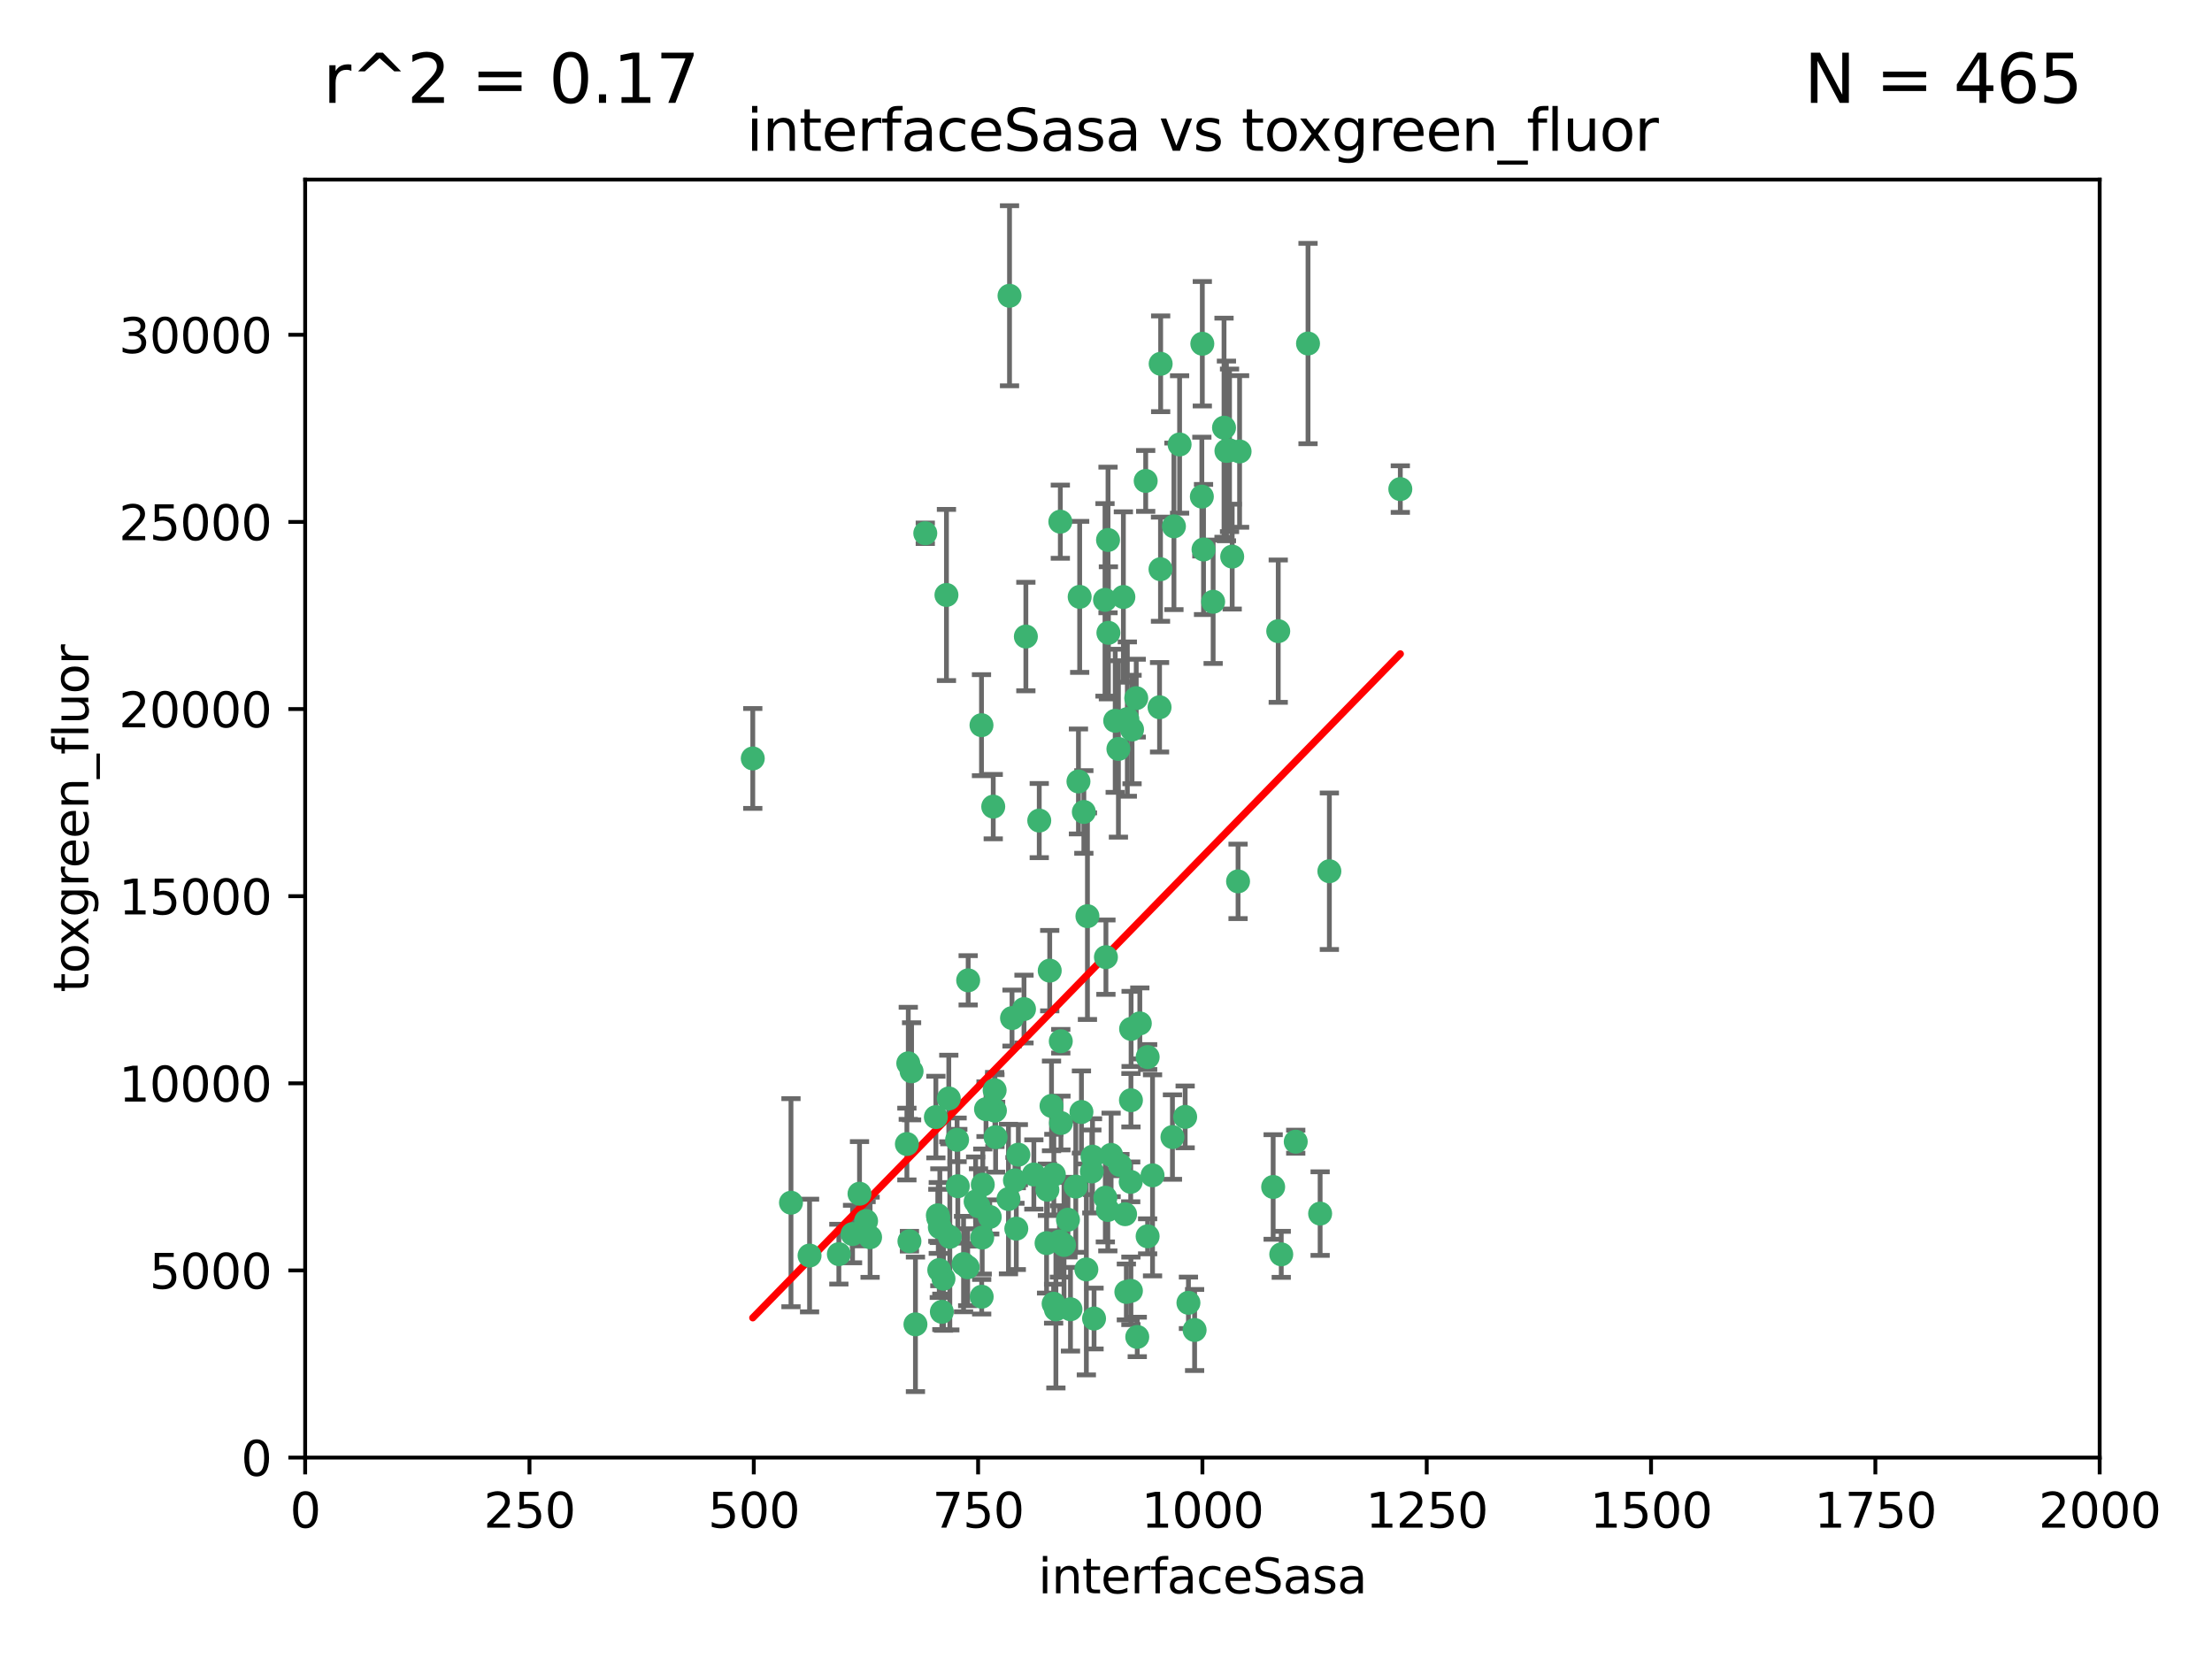 <?xml version="1.0" encoding="utf-8" standalone="no"?>
<!DOCTYPE svg PUBLIC "-//W3C//DTD SVG 1.1//EN"
  "http://www.w3.org/Graphics/SVG/1.1/DTD/svg11.dtd">
<svg xmlns:xlink="http://www.w3.org/1999/xlink" width="460.8pt" height="345.6pt" viewBox="0 0 460.8 345.6" xmlns="http://www.w3.org/2000/svg" version="1.1">
 <defs>
  <style type="text/css">*{stroke-linejoin: round; stroke-linecap: butt}</style>
 </defs>
 <g id="figure_1">
  <g id="patch_1">
   <path d="M 0 345.6 
L 460.8 345.6 
L 460.8 0 
L 0 0 
z
" style="fill: #ffffff"/>
  </g>
  <g id="axes_1">
   <g id="patch_2">
    <path d="M 63.571 303.64 
L 437.4 303.64 
L 437.4 37.411 
L 63.571 37.411 
z
" style="fill: #ffffff"/>
   </g>
   <g id="PathCollection_1">
    <defs>
     <path id="m75560f32a1" d="M 0 1.118 
C 0.297 1.118 0.581 1 0.791 0.791 
C 1 0.581 1.118 0.297 1.118 0 
C 1.118 -0.297 1 -0.581 0.791 -0.791 
C 0.581 -1 0.297 -1.118 0 -1.118 
C -0.297 -1.118 -0.581 -1 -0.791 -0.791 
C -1 -0.581 -1.118 -0.297 -1.118 0 
C -1.118 0.297 -1 0.581 -0.791 0.791 
C -0.581 1 -0.297 1.118 0 1.118 
z
" style="stroke: #3cb371"/>
    </defs>
    <g clip-path="url(#p8c3872babc)">
     <use xlink:href="#m75560f32a1" x="272.484" y="71.562" style="fill: #3cb371; stroke: #3cb371"/>
     <use xlink:href="#m75560f32a1" x="266.28" y="131.48" style="fill: #3cb371; stroke: #3cb371"/>
     <use xlink:href="#m75560f32a1" x="250.716" y="114.467" style="fill: #3cb371; stroke: #3cb371"/>
     <use xlink:href="#m75560f32a1" x="254.987" y="89.097" style="fill: #3cb371; stroke: #3cb371"/>
     <use xlink:href="#m75560f32a1" x="220.886" y="108.676" style="fill: #3cb371; stroke: #3cb371"/>
     <use xlink:href="#m75560f32a1" x="174.75" y="261.259" style="fill: #3cb371; stroke: #3cb371"/>
     <use xlink:href="#m75560f32a1" x="241.787" y="75.786" style="fill: #3cb371; stroke: #3cb371"/>
     <use xlink:href="#m75560f32a1" x="252.721" y="125.356" style="fill: #3cb371; stroke: #3cb371"/>
     <use xlink:href="#m75560f32a1" x="258.229" y="94.046" style="fill: #3cb371; stroke: #3cb371"/>
     <use xlink:href="#m75560f32a1" x="232.987" y="156.019" style="fill: #3cb371; stroke: #3cb371"/>
     <use xlink:href="#m75560f32a1" x="241.557" y="147.335" style="fill: #3cb371; stroke: #3cb371"/>
     <use xlink:href="#m75560f32a1" x="230.194" y="124.965" style="fill: #3cb371; stroke: #3cb371"/>
     <use xlink:href="#m75560f32a1" x="255.489" y="93.933" style="fill: #3cb371; stroke: #3cb371"/>
     <use xlink:href="#m75560f32a1" x="256.689" y="115.953" style="fill: #3cb371; stroke: #3cb371"/>
     <use xlink:href="#m75560f32a1" x="244.553" y="109.646" style="fill: #3cb371; stroke: #3cb371"/>
     <use xlink:href="#m75560f32a1" x="250.368" y="103.453" style="fill: #3cb371; stroke: #3cb371"/>
     <use xlink:href="#m75560f32a1" x="232.318" y="150.153" style="fill: #3cb371; stroke: #3cb371"/>
     <use xlink:href="#m75560f32a1" x="256.134" y="93.812" style="fill: #3cb371; stroke: #3cb371"/>
     <use xlink:href="#m75560f32a1" x="234.02" y="124.367" style="fill: #3cb371; stroke: #3cb371"/>
     <use xlink:href="#m75560f32a1" x="216.495" y="170.94" style="fill: #3cb371; stroke: #3cb371"/>
     <use xlink:href="#m75560f32a1" x="238.669" y="100.184" style="fill: #3cb371; stroke: #3cb371"/>
     <use xlink:href="#m75560f32a1" x="241.753" y="118.577" style="fill: #3cb371; stroke: #3cb371"/>
     <use xlink:href="#m75560f32a1" x="245.731" y="92.588" style="fill: #3cb371; stroke: #3cb371"/>
     <use xlink:href="#m75560f32a1" x="266.908" y="261.303" style="fill: #3cb371; stroke: #3cb371"/>
     <use xlink:href="#m75560f32a1" x="269.927" y="237.833" style="fill: #3cb371; stroke: #3cb371"/>
     <use xlink:href="#m75560f32a1" x="240.095" y="244.844" style="fill: #3cb371; stroke: #3cb371"/>
     <use xlink:href="#m75560f32a1" x="291.711" y="101.886" style="fill: #3cb371; stroke: #3cb371"/>
     <use xlink:href="#m75560f32a1" x="224.916" y="124.337" style="fill: #3cb371; stroke: #3cb371"/>
     <use xlink:href="#m75560f32a1" x="250.465" y="71.61" style="fill: #3cb371; stroke: #3cb371"/>
     <use xlink:href="#m75560f32a1" x="244.243" y="236.871" style="fill: #3cb371; stroke: #3cb371"/>
     <use xlink:href="#m75560f32a1" x="204.462" y="151.067" style="fill: #3cb371; stroke: #3cb371"/>
     <use xlink:href="#m75560f32a1" x="218.677" y="202.203" style="fill: #3cb371; stroke: #3cb371"/>
     <use xlink:href="#m75560f32a1" x="201.688" y="204.22" style="fill: #3cb371; stroke: #3cb371"/>
     <use xlink:href="#m75560f32a1" x="204.731" y="246.787" style="fill: #3cb371; stroke: #3cb371"/>
     <use xlink:href="#m75560f32a1" x="192.753" y="111.087" style="fill: #3cb371; stroke: #3cb371"/>
     <use xlink:href="#m75560f32a1" x="230.822" y="112.487" style="fill: #3cb371; stroke: #3cb371"/>
     <use xlink:href="#m75560f32a1" x="210.301" y="61.614" style="fill: #3cb371; stroke: #3cb371"/>
     <use xlink:href="#m75560f32a1" x="224.662" y="162.792" style="fill: #3cb371; stroke: #3cb371"/>
     <use xlink:href="#m75560f32a1" x="204.503" y="270.13" style="fill: #3cb371; stroke: #3cb371"/>
     <use xlink:href="#m75560f32a1" x="275.007" y="252.814" style="fill: #3cb371; stroke: #3cb371"/>
     <use xlink:href="#m75560f32a1" x="236.699" y="145.439" style="fill: #3cb371; stroke: #3cb371"/>
     <use xlink:href="#m75560f32a1" x="219.534" y="244.691" style="fill: #3cb371; stroke: #3cb371"/>
     <use xlink:href="#m75560f32a1" x="265.222" y="247.267" style="fill: #3cb371; stroke: #3cb371"/>
     <use xlink:href="#m75560f32a1" x="179.053" y="248.674" style="fill: #3cb371; stroke: #3cb371"/>
     <use xlink:href="#m75560f32a1" x="230.901" y="131.829" style="fill: #3cb371; stroke: #3cb371"/>
     <use xlink:href="#m75560f32a1" x="234.375" y="252.941" style="fill: #3cb371; stroke: #3cb371"/>
     <use xlink:href="#m75560f32a1" x="221.654" y="259.35" style="fill: #3cb371; stroke: #3cb371"/>
     <use xlink:href="#m75560f32a1" x="212.14" y="240.543" style="fill: #3cb371; stroke: #3cb371"/>
     <use xlink:href="#m75560f32a1" x="239.071" y="257.545" style="fill: #3cb371; stroke: #3cb371"/>
     <use xlink:href="#m75560f32a1" x="213.706" y="132.603" style="fill: #3cb371; stroke: #3cb371"/>
     <use xlink:href="#m75560f32a1" x="195.666" y="264.57" style="fill: #3cb371; stroke: #3cb371"/>
     <use xlink:href="#m75560f32a1" x="206.91" y="168.036" style="fill: #3cb371; stroke: #3cb371"/>
     <use xlink:href="#m75560f32a1" x="235.596" y="229.198" style="fill: #3cb371; stroke: #3cb371"/>
     <use xlink:href="#m75560f32a1" x="195.372" y="253.17" style="fill: #3cb371; stroke: #3cb371"/>
     <use xlink:href="#m75560f32a1" x="247.573" y="271.4" style="fill: #3cb371; stroke: #3cb371"/>
     <use xlink:href="#m75560f32a1" x="226.534" y="190.856" style="fill: #3cb371; stroke: #3cb371"/>
     <use xlink:href="#m75560f32a1" x="230.779" y="252.059" style="fill: #3cb371; stroke: #3cb371"/>
     <use xlink:href="#m75560f32a1" x="210.08" y="249.781" style="fill: #3cb371; stroke: #3cb371"/>
     <use xlink:href="#m75560f32a1" x="224.106" y="247.195" style="fill: #3cb371; stroke: #3cb371"/>
     <use xlink:href="#m75560f32a1" x="235.59" y="268.906" style="fill: #3cb371; stroke: #3cb371"/>
     <use xlink:href="#m75560f32a1" x="220.703" y="258.613" style="fill: #3cb371; stroke: #3cb371"/>
     <use xlink:href="#m75560f32a1" x="201.587" y="263.993" style="fill: #3cb371; stroke: #3cb371"/>
     <use xlink:href="#m75560f32a1" x="211.714" y="255.952" style="fill: #3cb371; stroke: #3cb371"/>
     <use xlink:href="#m75560f32a1" x="236.912" y="278.508" style="fill: #3cb371; stroke: #3cb371"/>
     <use xlink:href="#m75560f32a1" x="203.841" y="251.277" style="fill: #3cb371; stroke: #3cb371"/>
     <use xlink:href="#m75560f32a1" x="219.488" y="271.584" style="fill: #3cb371; stroke: #3cb371"/>
     <use xlink:href="#m75560f32a1" x="196.206" y="273.278" style="fill: #3cb371; stroke: #3cb371"/>
     <use xlink:href="#m75560f32a1" x="189.211" y="221.508" style="fill: #3cb371; stroke: #3cb371"/>
     <use xlink:href="#m75560f32a1" x="226.308" y="264.442" style="fill: #3cb371; stroke: #3cb371"/>
     <use xlink:href="#m75560f32a1" x="188.922" y="238.323" style="fill: #3cb371; stroke: #3cb371"/>
     <use xlink:href="#m75560f32a1" x="203.241" y="250.302" style="fill: #3cb371; stroke: #3cb371"/>
     <use xlink:href="#m75560f32a1" x="219.05" y="230.378" style="fill: #3cb371; stroke: #3cb371"/>
     <use xlink:href="#m75560f32a1" x="199.379" y="237.447" style="fill: #3cb371; stroke: #3cb371"/>
     <use xlink:href="#m75560f32a1" x="237.446" y="213.194" style="fill: #3cb371; stroke: #3cb371"/>
     <use xlink:href="#m75560f32a1" x="200.727" y="263.33" style="fill: #3cb371; stroke: #3cb371"/>
     <use xlink:href="#m75560f32a1" x="215.37" y="244.666" style="fill: #3cb371; stroke: #3cb371"/>
     <use xlink:href="#m75560f32a1" x="196.546" y="266.371" style="fill: #3cb371; stroke: #3cb371"/>
     <use xlink:href="#m75560f32a1" x="207.258" y="231.362" style="fill: #3cb371; stroke: #3cb371"/>
     <use xlink:href="#m75560f32a1" x="195.462" y="253.724" style="fill: #3cb371; stroke: #3cb371"/>
     <use xlink:href="#m75560f32a1" x="206.181" y="253.509" style="fill: #3cb371; stroke: #3cb371"/>
     <use xlink:href="#m75560f32a1" x="239.078" y="220.207" style="fill: #3cb371; stroke: #3cb371"/>
     <use xlink:href="#m75560f32a1" x="248.859" y="277.063" style="fill: #3cb371; stroke: #3cb371"/>
     <use xlink:href="#m75560f32a1" x="227.45" y="244.037" style="fill: #3cb371; stroke: #3cb371"/>
     <use xlink:href="#m75560f32a1" x="220.981" y="216.908" style="fill: #3cb371; stroke: #3cb371"/>
     <use xlink:href="#m75560f32a1" x="233.306" y="242.699" style="fill: #3cb371; stroke: #3cb371"/>
     <use xlink:href="#m75560f32a1" x="195.787" y="255.666" style="fill: #3cb371; stroke: #3cb371"/>
     <use xlink:href="#m75560f32a1" x="213.318" y="210.208" style="fill: #3cb371; stroke: #3cb371"/>
     <use xlink:href="#m75560f32a1" x="222.475" y="254.087" style="fill: #3cb371; stroke: #3cb371"/>
     <use xlink:href="#m75560f32a1" x="235.826" y="151.97" style="fill: #3cb371; stroke: #3cb371"/>
     <use xlink:href="#m75560f32a1" x="230.385" y="199.394" style="fill: #3cb371; stroke: #3cb371"/>
     <use xlink:href="#m75560f32a1" x="276.932" y="181.494" style="fill: #3cb371; stroke: #3cb371"/>
     <use xlink:href="#m75560f32a1" x="189.452" y="258.565" style="fill: #3cb371; stroke: #3cb371"/>
     <use xlink:href="#m75560f32a1" x="246.891" y="232.67" style="fill: #3cb371; stroke: #3cb371"/>
     <use xlink:href="#m75560f32a1" x="204.611" y="257.812" style="fill: #3cb371; stroke: #3cb371"/>
     <use xlink:href="#m75560f32a1" x="257.91" y="183.606" style="fill: #3cb371; stroke: #3cb371"/>
     <use xlink:href="#m75560f32a1" x="194.959" y="232.704" style="fill: #3cb371; stroke: #3cb371"/>
     <use xlink:href="#m75560f32a1" x="218.192" y="247.85" style="fill: #3cb371; stroke: #3cb371"/>
     <use xlink:href="#m75560f32a1" x="219.963" y="272.768" style="fill: #3cb371; stroke: #3cb371"/>
     <use xlink:href="#m75560f32a1" x="177.602" y="257.076" style="fill: #3cb371; stroke: #3cb371"/>
     <use xlink:href="#m75560f32a1" x="189.899" y="223.176" style="fill: #3cb371; stroke: #3cb371"/>
     <use xlink:href="#m75560f32a1" x="227.589" y="240.958" style="fill: #3cb371; stroke: #3cb371"/>
     <use xlink:href="#m75560f32a1" x="210.824" y="212.083" style="fill: #3cb371; stroke: #3cb371"/>
     <use xlink:href="#m75560f32a1" x="227.91" y="274.674" style="fill: #3cb371; stroke: #3cb371"/>
     <use xlink:href="#m75560f32a1" x="180.421" y="254.362" style="fill: #3cb371; stroke: #3cb371"/>
     <use xlink:href="#m75560f32a1" x="197.864" y="257.661" style="fill: #3cb371; stroke: #3cb371"/>
     <use xlink:href="#m75560f32a1" x="231.463" y="240.585" style="fill: #3cb371; stroke: #3cb371"/>
     <use xlink:href="#m75560f32a1" x="205.407" y="231.059" style="fill: #3cb371; stroke: #3cb371"/>
     <use xlink:href="#m75560f32a1" x="190.705" y="275.887" style="fill: #3cb371; stroke: #3cb371"/>
     <use xlink:href="#m75560f32a1" x="235.63" y="214.339" style="fill: #3cb371; stroke: #3cb371"/>
     <use xlink:href="#m75560f32a1" x="234.846" y="149.795" style="fill: #3cb371; stroke: #3cb371"/>
     <use xlink:href="#m75560f32a1" x="234.641" y="269.137" style="fill: #3cb371; stroke: #3cb371"/>
     <use xlink:href="#m75560f32a1" x="168.647" y="261.551" style="fill: #3cb371; stroke: #3cb371"/>
     <use xlink:href="#m75560f32a1" x="223" y="272.741" style="fill: #3cb371; stroke: #3cb371"/>
     <use xlink:href="#m75560f32a1" x="197.163" y="123.943" style="fill: #3cb371; stroke: #3cb371"/>
     <use xlink:href="#m75560f32a1" x="181.256" y="257.738" style="fill: #3cb371; stroke: #3cb371"/>
     <use xlink:href="#m75560f32a1" x="225.284" y="231.646" style="fill: #3cb371; stroke: #3cb371"/>
     <use xlink:href="#m75560f32a1" x="218.019" y="258.966" style="fill: #3cb371; stroke: #3cb371"/>
     <use xlink:href="#m75560f32a1" x="225.785" y="169.147" style="fill: #3cb371; stroke: #3cb371"/>
     <use xlink:href="#m75560f32a1" x="221.011" y="233.943" style="fill: #3cb371; stroke: #3cb371"/>
     <use xlink:href="#m75560f32a1" x="211.432" y="245.892" style="fill: #3cb371; stroke: #3cb371"/>
     <use xlink:href="#m75560f32a1" x="199.529" y="247.114" style="fill: #3cb371; stroke: #3cb371"/>
     <use xlink:href="#m75560f32a1" x="235.549" y="246.204" style="fill: #3cb371; stroke: #3cb371"/>
     <use xlink:href="#m75560f32a1" x="197.651" y="228.828" style="fill: #3cb371; stroke: #3cb371"/>
     <use xlink:href="#m75560f32a1" x="207.406" y="236.892" style="fill: #3cb371; stroke: #3cb371"/>
     <use xlink:href="#m75560f32a1" x="207.202" y="227.107" style="fill: #3cb371; stroke: #3cb371"/>
     <use xlink:href="#m75560f32a1" x="156.817" y="157.999" style="fill: #3cb371; stroke: #3cb371"/>
     <use xlink:href="#m75560f32a1" x="164.776" y="250.544" style="fill: #3cb371; stroke: #3cb371"/>
     <use xlink:href="#m75560f32a1" x="230.263" y="249.505" style="fill: #3cb371; stroke: #3cb371"/>
    </g>
   </g>
   <g id="matplotlib.axis_1">
    <g id="xtick_1">
     <g id="line2d_1">
      <defs>
       <path id="m027bb68f1d" d="M 0 0 
L 0 3.5 
" style="stroke: #000000; stroke-width: 0.8"/>
      </defs>
      <g>
       <use xlink:href="#m027bb68f1d" x="63.571" y="303.64" style="stroke: #000000; stroke-width: 0.8"/>
      </g>
     </g>
     <g id="text_1">
      <!-- 0 -->
      <g transform="translate(60.39 318.238)scale(0.1 -0.1)">
       <defs>
        <path id="DejaVuSans-30" d="M 2034 4250 
Q 1547 4250 1301 3770 
Q 1056 3291 1056 2328 
Q 1056 1369 1301 889 
Q 1547 409 2034 409 
Q 2525 409 2770 889 
Q 3016 1369 3016 2328 
Q 3016 3291 2770 3770 
Q 2525 4250 2034 4250 
z
M 2034 4750 
Q 2819 4750 3233 4129 
Q 3647 3509 3647 2328 
Q 3647 1150 3233 529 
Q 2819 -91 2034 -91 
Q 1250 -91 836 529 
Q 422 1150 422 2328 
Q 422 3509 836 4129 
Q 1250 4750 2034 4750 
z
" transform="scale(0.016)"/>
       </defs>
       <use xlink:href="#DejaVuSans-30"/>
      </g>
     </g>
    </g>
    <g id="xtick_2">
     <g id="line2d_2">
      <g>
       <use xlink:href="#m027bb68f1d" x="110.3" y="303.64" style="stroke: #000000; stroke-width: 0.8"/>
      </g>
     </g>
     <g id="text_2">
      <!-- 250 -->
      <g transform="translate(100.756 318.238)scale(0.1 -0.1)">
       <defs>
        <path id="DejaVuSans-32" d="M 1228 531 
L 3431 531 
L 3431 0 
L 469 0 
L 469 531 
Q 828 903 1448 1529 
Q 2069 2156 2228 2338 
Q 2531 2678 2651 2914 
Q 2772 3150 2772 3378 
Q 2772 3750 2511 3984 
Q 2250 4219 1831 4219 
Q 1534 4219 1204 4116 
Q 875 4013 500 3803 
L 500 4441 
Q 881 4594 1212 4672 
Q 1544 4750 1819 4750 
Q 2544 4750 2975 4387 
Q 3406 4025 3406 3419 
Q 3406 3131 3298 2873 
Q 3191 2616 2906 2266 
Q 2828 2175 2409 1742 
Q 1991 1309 1228 531 
z
" transform="scale(0.016)"/>
        <path id="DejaVuSans-35" d="M 691 4666 
L 3169 4666 
L 3169 4134 
L 1269 4134 
L 1269 2991 
Q 1406 3038 1543 3061 
Q 1681 3084 1819 3084 
Q 2600 3084 3056 2656 
Q 3513 2228 3513 1497 
Q 3513 744 3044 326 
Q 2575 -91 1722 -91 
Q 1428 -91 1123 -41 
Q 819 9 494 109 
L 494 744 
Q 775 591 1075 516 
Q 1375 441 1709 441 
Q 2250 441 2565 725 
Q 2881 1009 2881 1497 
Q 2881 1984 2565 2268 
Q 2250 2553 1709 2553 
Q 1456 2553 1204 2497 
Q 953 2441 691 2322 
L 691 4666 
z
" transform="scale(0.016)"/>
       </defs>
       <use xlink:href="#DejaVuSans-32"/>
       <use xlink:href="#DejaVuSans-35" x="63.623"/>
       <use xlink:href="#DejaVuSans-30" x="127.246"/>
      </g>
     </g>
    </g>
    <g id="xtick_3">
     <g id="line2d_3">
      <g>
       <use xlink:href="#m027bb68f1d" x="157.028" y="303.64" style="stroke: #000000; stroke-width: 0.8"/>
      </g>
     </g>
     <g id="text_3">
      <!-- 500 -->
      <g transform="translate(147.485 318.238)scale(0.1 -0.1)">
       <use xlink:href="#DejaVuSans-35"/>
       <use xlink:href="#DejaVuSans-30" x="63.623"/>
       <use xlink:href="#DejaVuSans-30" x="127.246"/>
      </g>
     </g>
    </g>
    <g id="xtick_4">
     <g id="line2d_4">
      <g>
       <use xlink:href="#m027bb68f1d" x="203.757" y="303.64" style="stroke: #000000; stroke-width: 0.8"/>
      </g>
     </g>
     <g id="text_4">
      <!-- 750 -->
      <g transform="translate(194.213 318.238)scale(0.1 -0.1)">
       <defs>
        <path id="DejaVuSans-37" d="M 525 4666 
L 3525 4666 
L 3525 4397 
L 1831 0 
L 1172 0 
L 2766 4134 
L 525 4134 
L 525 4666 
z
" transform="scale(0.016)"/>
       </defs>
       <use xlink:href="#DejaVuSans-37"/>
       <use xlink:href="#DejaVuSans-35" x="63.623"/>
       <use xlink:href="#DejaVuSans-30" x="127.246"/>
      </g>
     </g>
    </g>
    <g id="xtick_5">
     <g id="line2d_5">
      <g>
       <use xlink:href="#m027bb68f1d" x="250.486" y="303.64" style="stroke: #000000; stroke-width: 0.8"/>
      </g>
     </g>
     <g id="text_5">
      <!-- 1000 -->
      <g transform="translate(237.761 318.238)scale(0.1 -0.1)">
       <defs>
        <path id="DejaVuSans-31" d="M 794 531 
L 1825 531 
L 1825 4091 
L 703 3866 
L 703 4441 
L 1819 4666 
L 2450 4666 
L 2450 531 
L 3481 531 
L 3481 0 
L 794 0 
L 794 531 
z
" transform="scale(0.016)"/>
       </defs>
       <use xlink:href="#DejaVuSans-31"/>
       <use xlink:href="#DejaVuSans-30" x="63.623"/>
       <use xlink:href="#DejaVuSans-30" x="127.246"/>
       <use xlink:href="#DejaVuSans-30" x="190.869"/>
      </g>
     </g>
    </g>
    <g id="xtick_6">
     <g id="line2d_6">
      <g>
       <use xlink:href="#m027bb68f1d" x="297.214" y="303.64" style="stroke: #000000; stroke-width: 0.8"/>
      </g>
     </g>
     <g id="text_6">
      <!-- 1250 -->
      <g transform="translate(284.489 318.238)scale(0.1 -0.1)">
       <use xlink:href="#DejaVuSans-31"/>
       <use xlink:href="#DejaVuSans-32" x="63.623"/>
       <use xlink:href="#DejaVuSans-35" x="127.246"/>
       <use xlink:href="#DejaVuSans-30" x="190.869"/>
      </g>
     </g>
    </g>
    <g id="xtick_7">
     <g id="line2d_7">
      <g>
       <use xlink:href="#m027bb68f1d" x="343.943" y="303.64" style="stroke: #000000; stroke-width: 0.8"/>
      </g>
     </g>
     <g id="text_7">
      <!-- 1500 -->
      <g transform="translate(331.218 318.238)scale(0.1 -0.1)">
       <use xlink:href="#DejaVuSans-31"/>
       <use xlink:href="#DejaVuSans-35" x="63.623"/>
       <use xlink:href="#DejaVuSans-30" x="127.246"/>
       <use xlink:href="#DejaVuSans-30" x="190.869"/>
      </g>
     </g>
    </g>
    <g id="xtick_8">
     <g id="line2d_8">
      <g>
       <use xlink:href="#m027bb68f1d" x="390.671" y="303.64" style="stroke: #000000; stroke-width: 0.8"/>
      </g>
     </g>
     <g id="text_8">
      <!-- 1750 -->
      <g transform="translate(377.946 318.238)scale(0.1 -0.1)">
       <use xlink:href="#DejaVuSans-31"/>
       <use xlink:href="#DejaVuSans-37" x="63.623"/>
       <use xlink:href="#DejaVuSans-35" x="127.246"/>
       <use xlink:href="#DejaVuSans-30" x="190.869"/>
      </g>
     </g>
    </g>
    <g id="xtick_9">
     <g id="line2d_9">
      <g>
       <use xlink:href="#m027bb68f1d" x="437.4" y="303.64" style="stroke: #000000; stroke-width: 0.8"/>
      </g>
     </g>
     <g id="text_9">
      <!-- 2000 -->
      <g transform="translate(424.675 318.238)scale(0.1 -0.1)">
       <use xlink:href="#DejaVuSans-32"/>
       <use xlink:href="#DejaVuSans-30" x="63.623"/>
       <use xlink:href="#DejaVuSans-30" x="127.246"/>
       <use xlink:href="#DejaVuSans-30" x="190.869"/>
      </g>
     </g>
    </g>
    <g id="text_10">
     <!-- interfaceSasa -->
     <g transform="translate(216.279 331.917)scale(0.1 -0.1)">
      <defs>
       <path id="DejaVuSans-69" d="M 603 3500 
L 1178 3500 
L 1178 0 
L 603 0 
L 603 3500 
z
M 603 4863 
L 1178 4863 
L 1178 4134 
L 603 4134 
L 603 4863 
z
" transform="scale(0.016)"/>
       <path id="DejaVuSans-6e" d="M 3513 2113 
L 3513 0 
L 2938 0 
L 2938 2094 
Q 2938 2591 2744 2837 
Q 2550 3084 2163 3084 
Q 1697 3084 1428 2787 
Q 1159 2491 1159 1978 
L 1159 0 
L 581 0 
L 581 3500 
L 1159 3500 
L 1159 2956 
Q 1366 3272 1645 3428 
Q 1925 3584 2291 3584 
Q 2894 3584 3203 3211 
Q 3513 2838 3513 2113 
z
" transform="scale(0.016)"/>
       <path id="DejaVuSans-74" d="M 1172 4494 
L 1172 3500 
L 2356 3500 
L 2356 3053 
L 1172 3053 
L 1172 1153 
Q 1172 725 1289 603 
Q 1406 481 1766 481 
L 2356 481 
L 2356 0 
L 1766 0 
Q 1100 0 847 248 
Q 594 497 594 1153 
L 594 3053 
L 172 3053 
L 172 3500 
L 594 3500 
L 594 4494 
L 1172 4494 
z
" transform="scale(0.016)"/>
       <path id="DejaVuSans-65" d="M 3597 1894 
L 3597 1613 
L 953 1613 
Q 991 1019 1311 708 
Q 1631 397 2203 397 
Q 2534 397 2845 478 
Q 3156 559 3463 722 
L 3463 178 
Q 3153 47 2828 -22 
Q 2503 -91 2169 -91 
Q 1331 -91 842 396 
Q 353 884 353 1716 
Q 353 2575 817 3079 
Q 1281 3584 2069 3584 
Q 2775 3584 3186 3129 
Q 3597 2675 3597 1894 
z
M 3022 2063 
Q 3016 2534 2758 2815 
Q 2500 3097 2075 3097 
Q 1594 3097 1305 2825 
Q 1016 2553 972 2059 
L 3022 2063 
z
" transform="scale(0.016)"/>
       <path id="DejaVuSans-72" d="M 2631 2963 
Q 2534 3019 2420 3045 
Q 2306 3072 2169 3072 
Q 1681 3072 1420 2755 
Q 1159 2438 1159 1844 
L 1159 0 
L 581 0 
L 581 3500 
L 1159 3500 
L 1159 2956 
Q 1341 3275 1631 3429 
Q 1922 3584 2338 3584 
Q 2397 3584 2469 3576 
Q 2541 3569 2628 3553 
L 2631 2963 
z
" transform="scale(0.016)"/>
       <path id="DejaVuSans-66" d="M 2375 4863 
L 2375 4384 
L 1825 4384 
Q 1516 4384 1395 4259 
Q 1275 4134 1275 3809 
L 1275 3500 
L 2222 3500 
L 2222 3053 
L 1275 3053 
L 1275 0 
L 697 0 
L 697 3053 
L 147 3053 
L 147 3500 
L 697 3500 
L 697 3744 
Q 697 4328 969 4595 
Q 1241 4863 1831 4863 
L 2375 4863 
z
" transform="scale(0.016)"/>
       <path id="DejaVuSans-61" d="M 2194 1759 
Q 1497 1759 1228 1600 
Q 959 1441 959 1056 
Q 959 750 1161 570 
Q 1363 391 1709 391 
Q 2188 391 2477 730 
Q 2766 1069 2766 1631 
L 2766 1759 
L 2194 1759 
z
M 3341 1997 
L 3341 0 
L 2766 0 
L 2766 531 
Q 2569 213 2275 61 
Q 1981 -91 1556 -91 
Q 1019 -91 701 211 
Q 384 513 384 1019 
Q 384 1609 779 1909 
Q 1175 2209 1959 2209 
L 2766 2209 
L 2766 2266 
Q 2766 2663 2505 2880 
Q 2244 3097 1772 3097 
Q 1472 3097 1187 3025 
Q 903 2953 641 2809 
L 641 3341 
Q 956 3463 1253 3523 
Q 1550 3584 1831 3584 
Q 2591 3584 2966 3190 
Q 3341 2797 3341 1997 
z
" transform="scale(0.016)"/>
       <path id="DejaVuSans-63" d="M 3122 3366 
L 3122 2828 
Q 2878 2963 2633 3030 
Q 2388 3097 2138 3097 
Q 1578 3097 1268 2742 
Q 959 2388 959 1747 
Q 959 1106 1268 751 
Q 1578 397 2138 397 
Q 2388 397 2633 464 
Q 2878 531 3122 666 
L 3122 134 
Q 2881 22 2623 -34 
Q 2366 -91 2075 -91 
Q 1284 -91 818 406 
Q 353 903 353 1747 
Q 353 2603 823 3093 
Q 1294 3584 2113 3584 
Q 2378 3584 2631 3529 
Q 2884 3475 3122 3366 
z
" transform="scale(0.016)"/>
       <path id="DejaVuSans-53" d="M 3425 4513 
L 3425 3897 
Q 3066 4069 2747 4153 
Q 2428 4238 2131 4238 
Q 1616 4238 1336 4038 
Q 1056 3838 1056 3469 
Q 1056 3159 1242 3001 
Q 1428 2844 1947 2747 
L 2328 2669 
Q 3034 2534 3370 2195 
Q 3706 1856 3706 1288 
Q 3706 609 3251 259 
Q 2797 -91 1919 -91 
Q 1588 -91 1214 -16 
Q 841 59 441 206 
L 441 856 
Q 825 641 1194 531 
Q 1563 422 1919 422 
Q 2459 422 2753 634 
Q 3047 847 3047 1241 
Q 3047 1584 2836 1778 
Q 2625 1972 2144 2069 
L 1759 2144 
Q 1053 2284 737 2584 
Q 422 2884 422 3419 
Q 422 4038 858 4394 
Q 1294 4750 2059 4750 
Q 2388 4750 2728 4690 
Q 3069 4631 3425 4513 
z
" transform="scale(0.016)"/>
       <path id="DejaVuSans-73" d="M 2834 3397 
L 2834 2853 
Q 2591 2978 2328 3040 
Q 2066 3103 1784 3103 
Q 1356 3103 1142 2972 
Q 928 2841 928 2578 
Q 928 2378 1081 2264 
Q 1234 2150 1697 2047 
L 1894 2003 
Q 2506 1872 2764 1633 
Q 3022 1394 3022 966 
Q 3022 478 2636 193 
Q 2250 -91 1575 -91 
Q 1294 -91 989 -36 
Q 684 19 347 128 
L 347 722 
Q 666 556 975 473 
Q 1284 391 1588 391 
Q 1994 391 2212 530 
Q 2431 669 2431 922 
Q 2431 1156 2273 1281 
Q 2116 1406 1581 1522 
L 1381 1569 
Q 847 1681 609 1914 
Q 372 2147 372 2553 
Q 372 3047 722 3315 
Q 1072 3584 1716 3584 
Q 2034 3584 2315 3537 
Q 2597 3491 2834 3397 
z
" transform="scale(0.016)"/>
      </defs>
      <use xlink:href="#DejaVuSans-69"/>
      <use xlink:href="#DejaVuSans-6e" x="27.783"/>
      <use xlink:href="#DejaVuSans-74" x="91.162"/>
      <use xlink:href="#DejaVuSans-65" x="130.371"/>
      <use xlink:href="#DejaVuSans-72" x="191.895"/>
      <use xlink:href="#DejaVuSans-66" x="233.008"/>
      <use xlink:href="#DejaVuSans-61" x="268.213"/>
      <use xlink:href="#DejaVuSans-63" x="329.492"/>
      <use xlink:href="#DejaVuSans-65" x="384.473"/>
      <use xlink:href="#DejaVuSans-53" x="445.996"/>
      <use xlink:href="#DejaVuSans-61" x="509.473"/>
      <use xlink:href="#DejaVuSans-73" x="570.752"/>
      <use xlink:href="#DejaVuSans-61" x="622.852"/>
     </g>
    </g>
   </g>
   <g id="matplotlib.axis_2">
    <g id="ytick_1">
     <g id="line2d_10">
      <defs>
       <path id="mc8fab32ff3" d="M 0 0 
L -3.5 0 
" style="stroke: #000000; stroke-width: 0.8"/>
      </defs>
      <g>
       <use xlink:href="#mc8fab32ff3" x="63.571" y="303.64" style="stroke: #000000; stroke-width: 0.8"/>
      </g>
     </g>
     <g id="text_11">
      <!-- 0 -->
      <g transform="translate(50.209 307.439)scale(0.1 -0.1)">
       <use xlink:href="#DejaVuSans-30"/>
      </g>
     </g>
    </g>
    <g id="ytick_2">
     <g id="line2d_11">
      <g>
       <use xlink:href="#mc8fab32ff3" x="63.571" y="264.657" style="stroke: #000000; stroke-width: 0.8"/>
      </g>
     </g>
     <g id="text_12">
      <!-- 5000 -->
      <g transform="translate(31.121 268.457)scale(0.1 -0.1)">
       <use xlink:href="#DejaVuSans-35"/>
       <use xlink:href="#DejaVuSans-30" x="63.623"/>
       <use xlink:href="#DejaVuSans-30" x="127.246"/>
       <use xlink:href="#DejaVuSans-30" x="190.869"/>
      </g>
     </g>
    </g>
    <g id="ytick_3">
     <g id="line2d_12">
      <g>
       <use xlink:href="#mc8fab32ff3" x="63.571" y="225.675" style="stroke: #000000; stroke-width: 0.8"/>
      </g>
     </g>
     <g id="text_13">
      <!-- 10000 -->
      <g transform="translate(24.759 229.474)scale(0.1 -0.1)">
       <use xlink:href="#DejaVuSans-31"/>
       <use xlink:href="#DejaVuSans-30" x="63.623"/>
       <use xlink:href="#DejaVuSans-30" x="127.246"/>
       <use xlink:href="#DejaVuSans-30" x="190.869"/>
       <use xlink:href="#DejaVuSans-30" x="254.492"/>
      </g>
     </g>
    </g>
    <g id="ytick_4">
     <g id="line2d_13">
      <g>
       <use xlink:href="#mc8fab32ff3" x="63.571" y="186.692" style="stroke: #000000; stroke-width: 0.8"/>
      </g>
     </g>
     <g id="text_14">
      <!-- 15000 -->
      <g transform="translate(24.759 190.492)scale(0.1 -0.1)">
       <use xlink:href="#DejaVuSans-31"/>
       <use xlink:href="#DejaVuSans-35" x="63.623"/>
       <use xlink:href="#DejaVuSans-30" x="127.246"/>
       <use xlink:href="#DejaVuSans-30" x="190.869"/>
       <use xlink:href="#DejaVuSans-30" x="254.492"/>
      </g>
     </g>
    </g>
    <g id="ytick_5">
     <g id="line2d_14">
      <g>
       <use xlink:href="#mc8fab32ff3" x="63.571" y="147.71" style="stroke: #000000; stroke-width: 0.8"/>
      </g>
     </g>
     <g id="text_15">
      <!-- 20000 -->
      <g transform="translate(24.759 151.509)scale(0.1 -0.1)">
       <use xlink:href="#DejaVuSans-32"/>
       <use xlink:href="#DejaVuSans-30" x="63.623"/>
       <use xlink:href="#DejaVuSans-30" x="127.246"/>
       <use xlink:href="#DejaVuSans-30" x="190.869"/>
       <use xlink:href="#DejaVuSans-30" x="254.492"/>
      </g>
     </g>
    </g>
    <g id="ytick_6">
     <g id="line2d_15">
      <g>
       <use xlink:href="#mc8fab32ff3" x="63.571" y="108.727" style="stroke: #000000; stroke-width: 0.8"/>
      </g>
     </g>
     <g id="text_16">
      <!-- 25000 -->
      <g transform="translate(24.759 112.527)scale(0.1 -0.1)">
       <use xlink:href="#DejaVuSans-32"/>
       <use xlink:href="#DejaVuSans-35" x="63.623"/>
       <use xlink:href="#DejaVuSans-30" x="127.246"/>
       <use xlink:href="#DejaVuSans-30" x="190.869"/>
       <use xlink:href="#DejaVuSans-30" x="254.492"/>
      </g>
     </g>
    </g>
    <g id="ytick_7">
     <g id="line2d_16">
      <g>
       <use xlink:href="#mc8fab32ff3" x="63.571" y="69.745" style="stroke: #000000; stroke-width: 0.8"/>
      </g>
     </g>
     <g id="text_17">
      <!-- 30000 -->
      <g transform="translate(24.759 73.544)scale(0.1 -0.1)">
       <defs>
        <path id="DejaVuSans-33" d="M 2597 2516 
Q 3050 2419 3304 2112 
Q 3559 1806 3559 1356 
Q 3559 666 3084 287 
Q 2609 -91 1734 -91 
Q 1441 -91 1130 -33 
Q 819 25 488 141 
L 488 750 
Q 750 597 1062 519 
Q 1375 441 1716 441 
Q 2309 441 2620 675 
Q 2931 909 2931 1356 
Q 2931 1769 2642 2001 
Q 2353 2234 1838 2234 
L 1294 2234 
L 1294 2753 
L 1863 2753 
Q 2328 2753 2575 2939 
Q 2822 3125 2822 3475 
Q 2822 3834 2567 4026 
Q 2313 4219 1838 4219 
Q 1578 4219 1281 4162 
Q 984 4106 628 3988 
L 628 4550 
Q 988 4650 1302 4700 
Q 1616 4750 1894 4750 
Q 2613 4750 3031 4423 
Q 3450 4097 3450 3541 
Q 3450 3153 3228 2886 
Q 3006 2619 2597 2516 
z
" transform="scale(0.016)"/>
       </defs>
       <use xlink:href="#DejaVuSans-33"/>
       <use xlink:href="#DejaVuSans-30" x="63.623"/>
       <use xlink:href="#DejaVuSans-30" x="127.246"/>
       <use xlink:href="#DejaVuSans-30" x="190.869"/>
       <use xlink:href="#DejaVuSans-30" x="254.492"/>
      </g>
     </g>
    </g>
    <g id="text_18">
     <!-- toxgreen_fluor -->
     <g transform="translate(18.401 206.72)rotate(-90)scale(0.1 -0.1)">
      <defs>
       <path id="DejaVuSans-6f" d="M 1959 3097 
Q 1497 3097 1228 2736 
Q 959 2375 959 1747 
Q 959 1119 1226 758 
Q 1494 397 1959 397 
Q 2419 397 2687 759 
Q 2956 1122 2956 1747 
Q 2956 2369 2687 2733 
Q 2419 3097 1959 3097 
z
M 1959 3584 
Q 2709 3584 3137 3096 
Q 3566 2609 3566 1747 
Q 3566 888 3137 398 
Q 2709 -91 1959 -91 
Q 1206 -91 779 398 
Q 353 888 353 1747 
Q 353 2609 779 3096 
Q 1206 3584 1959 3584 
z
" transform="scale(0.016)"/>
       <path id="DejaVuSans-78" d="M 3513 3500 
L 2247 1797 
L 3578 0 
L 2900 0 
L 1881 1375 
L 863 0 
L 184 0 
L 1544 1831 
L 300 3500 
L 978 3500 
L 1906 2253 
L 2834 3500 
L 3513 3500 
z
" transform="scale(0.016)"/>
       <path id="DejaVuSans-67" d="M 2906 1791 
Q 2906 2416 2648 2759 
Q 2391 3103 1925 3103 
Q 1463 3103 1205 2759 
Q 947 2416 947 1791 
Q 947 1169 1205 825 
Q 1463 481 1925 481 
Q 2391 481 2648 825 
Q 2906 1169 2906 1791 
z
M 3481 434 
Q 3481 -459 3084 -895 
Q 2688 -1331 1869 -1331 
Q 1566 -1331 1297 -1286 
Q 1028 -1241 775 -1147 
L 775 -588 
Q 1028 -725 1275 -790 
Q 1522 -856 1778 -856 
Q 2344 -856 2625 -561 
Q 2906 -266 2906 331 
L 2906 616 
Q 2728 306 2450 153 
Q 2172 0 1784 0 
Q 1141 0 747 490 
Q 353 981 353 1791 
Q 353 2603 747 3093 
Q 1141 3584 1784 3584 
Q 2172 3584 2450 3431 
Q 2728 3278 2906 2969 
L 2906 3500 
L 3481 3500 
L 3481 434 
z
" transform="scale(0.016)"/>
       <path id="DejaVuSans-5f" d="M 3263 -1063 
L 3263 -1509 
L -63 -1509 
L -63 -1063 
L 3263 -1063 
z
" transform="scale(0.016)"/>
       <path id="DejaVuSans-6c" d="M 603 4863 
L 1178 4863 
L 1178 0 
L 603 0 
L 603 4863 
z
" transform="scale(0.016)"/>
       <path id="DejaVuSans-75" d="M 544 1381 
L 544 3500 
L 1119 3500 
L 1119 1403 
Q 1119 906 1312 657 
Q 1506 409 1894 409 
Q 2359 409 2629 706 
Q 2900 1003 2900 1516 
L 2900 3500 
L 3475 3500 
L 3475 0 
L 2900 0 
L 2900 538 
Q 2691 219 2414 64 
Q 2138 -91 1772 -91 
Q 1169 -91 856 284 
Q 544 659 544 1381 
z
M 1991 3584 
L 1991 3584 
z
" transform="scale(0.016)"/>
      </defs>
      <use xlink:href="#DejaVuSans-74"/>
      <use xlink:href="#DejaVuSans-6f" x="39.209"/>
      <use xlink:href="#DejaVuSans-78" x="97.266"/>
      <use xlink:href="#DejaVuSans-67" x="156.445"/>
      <use xlink:href="#DejaVuSans-72" x="219.922"/>
      <use xlink:href="#DejaVuSans-65" x="258.785"/>
      <use xlink:href="#DejaVuSans-65" x="320.309"/>
      <use xlink:href="#DejaVuSans-6e" x="381.832"/>
      <use xlink:href="#DejaVuSans-5f" x="445.211"/>
      <use xlink:href="#DejaVuSans-66" x="495.211"/>
      <use xlink:href="#DejaVuSans-6c" x="530.416"/>
      <use xlink:href="#DejaVuSans-75" x="558.199"/>
      <use xlink:href="#DejaVuSans-6f" x="621.578"/>
      <use xlink:href="#DejaVuSans-72" x="682.76"/>
     </g>
    </g>
   </g>
   <g id="LineCollection_1">
    <path d="M 272.484 92.434 
L 272.484 50.691 
" clip-path="url(#p8c3872babc)" style="fill: none; stroke: #696969"/>
    <path d="M 266.28 146.307 
L 266.28 116.654 
" clip-path="url(#p8c3872babc)" style="fill: none; stroke: #696969"/>
    <path d="M 250.716 128.017 
L 250.716 100.917 
" clip-path="url(#p8c3872babc)" style="fill: none; stroke: #696969"/>
    <path d="M 254.987 111.917 
L 254.987 66.277 
" clip-path="url(#p8c3872babc)" style="fill: none; stroke: #696969"/>
    <path d="M 220.886 116.296 
L 220.886 101.057 
" clip-path="url(#p8c3872babc)" style="fill: none; stroke: #696969"/>
    <path d="M 174.75 267.49 
L 174.75 255.028 
" clip-path="url(#p8c3872babc)" style="fill: none; stroke: #696969"/>
    <path d="M 241.787 85.756 
L 241.787 65.815 
" clip-path="url(#p8c3872babc)" style="fill: none; stroke: #696969"/>
    <path d="M 252.721 138.211 
L 252.721 112.501 
" clip-path="url(#p8c3872babc)" style="fill: none; stroke: #696969"/>
    <path d="M 258.229 109.836 
L 258.229 78.257 
" clip-path="url(#p8c3872babc)" style="fill: none; stroke: #696969"/>
    <path d="M 232.987 174.39 
L 232.987 137.647 
" clip-path="url(#p8c3872babc)" style="fill: none; stroke: #696969"/>
    <path d="M 241.557 156.65 
L 241.557 138.02 
" clip-path="url(#p8c3872babc)" style="fill: none; stroke: #696969"/>
    <path d="M 230.194 145.018 
L 230.194 104.912 
" clip-path="url(#p8c3872babc)" style="fill: none; stroke: #696969"/>
    <path d="M 255.489 112.649 
L 255.489 75.218 
" clip-path="url(#p8c3872babc)" style="fill: none; stroke: #696969"/>
    <path d="M 256.689 126.872 
L 256.689 105.035 
" clip-path="url(#p8c3872babc)" style="fill: none; stroke: #696969"/>
    <path d="M 244.553 126.988 
L 244.553 92.305 
" clip-path="url(#p8c3872babc)" style="fill: none; stroke: #696969"/>
    <path d="M 250.368 115.826 
L 250.368 91.08 
" clip-path="url(#p8c3872babc)" style="fill: none; stroke: #696969"/>
    <path d="M 232.318 165.057 
L 232.318 135.25 
" clip-path="url(#p8c3872babc)" style="fill: none; stroke: #696969"/>
    <path d="M 256.134 110.745 
L 256.134 76.878 
" clip-path="url(#p8c3872babc)" style="fill: none; stroke: #696969"/>
    <path d="M 234.02 142.114 
L 234.02 106.621 
" clip-path="url(#p8c3872babc)" style="fill: none; stroke: #696969"/>
    <path d="M 216.495 178.667 
L 216.495 163.212 
" clip-path="url(#p8c3872babc)" style="fill: none; stroke: #696969"/>
    <path d="M 238.669 106.525 
L 238.669 93.844 
" clip-path="url(#p8c3872babc)" style="fill: none; stroke: #696969"/>
    <path d="M 241.753 129.424 
L 241.753 107.731 
" clip-path="url(#p8c3872babc)" style="fill: none; stroke: #696969"/>
    <path d="M 245.731 106.902 
L 245.731 78.274 
" clip-path="url(#p8c3872babc)" style="fill: none; stroke: #696969"/>
    <path d="M 266.908 266.097 
L 266.908 256.51 
" clip-path="url(#p8c3872babc)" style="fill: none; stroke: #696969"/>
    <path d="M 269.927 240.234 
L 269.927 235.431 
" clip-path="url(#p8c3872babc)" style="fill: none; stroke: #696969"/>
    <path d="M 240.095 265.789 
L 240.095 223.9 
" clip-path="url(#p8c3872babc)" style="fill: none; stroke: #696969"/>
    <path d="M 291.711 106.741 
L 291.711 97.032 
" clip-path="url(#p8c3872babc)" style="fill: none; stroke: #696969"/>
    <path d="M 224.916 140.07 
L 224.916 108.604 
" clip-path="url(#p8c3872babc)" style="fill: none; stroke: #696969"/>
    <path d="M 250.465 84.576 
L 250.465 58.645 
" clip-path="url(#p8c3872babc)" style="fill: none; stroke: #696969"/>
    <path d="M 244.243 245.671 
L 244.243 228.072 
" clip-path="url(#p8c3872babc)" style="fill: none; stroke: #696969"/>
    <path d="M 204.462 161.588 
L 204.462 140.547 
" clip-path="url(#p8c3872babc)" style="fill: none; stroke: #696969"/>
    <path d="M 218.677 210.579 
L 218.677 193.826 
" clip-path="url(#p8c3872babc)" style="fill: none; stroke: #696969"/>
    <path d="M 201.688 209.352 
L 201.688 199.087 
" clip-path="url(#p8c3872babc)" style="fill: none; stroke: #696969"/>
    <path d="M 204.731 254.215 
L 204.731 239.358 
" clip-path="url(#p8c3872babc)" style="fill: none; stroke: #696969"/>
    <path d="M 192.753 113.226 
L 192.753 108.949 
" clip-path="url(#p8c3872babc)" style="fill: none; stroke: #696969"/>
    <path d="M 230.822 127.655 
L 230.822 97.319 
" clip-path="url(#p8c3872babc)" style="fill: none; stroke: #696969"/>
    <path d="M 210.301 80.373 
L 210.301 42.855 
" clip-path="url(#p8c3872babc)" style="fill: none; stroke: #696969"/>
    <path d="M 224.662 173.718 
L 224.662 151.865 
" clip-path="url(#p8c3872babc)" style="fill: none; stroke: #696969"/>
    <path d="M 204.503 273.73 
L 204.503 266.53 
" clip-path="url(#p8c3872babc)" style="fill: none; stroke: #696969"/>
    <path d="M 275.007 261.522 
L 275.007 244.105 
" clip-path="url(#p8c3872babc)" style="fill: none; stroke: #696969"/>
    <path d="M 236.699 153.546 
L 236.699 137.331 
" clip-path="url(#p8c3872babc)" style="fill: none; stroke: #696969"/>
    <path d="M 219.534 253.088 
L 219.534 236.294 
" clip-path="url(#p8c3872babc)" style="fill: none; stroke: #696969"/>
    <path d="M 265.222 258.157 
L 265.222 236.377 
" clip-path="url(#p8c3872babc)" style="fill: none; stroke: #696969"/>
    <path d="M 179.053 259.535 
L 179.053 237.813 
" clip-path="url(#p8c3872babc)" style="fill: none; stroke: #696969"/>
    <path d="M 230.901 145.591 
L 230.901 118.067 
" clip-path="url(#p8c3872babc)" style="fill: none; stroke: #696969"/>
    <path d="M 234.375 253.603 
L 234.375 252.279 
" clip-path="url(#p8c3872babc)" style="fill: none; stroke: #696969"/>
    <path d="M 221.654 273.451 
L 221.654 245.249 
" clip-path="url(#p8c3872babc)" style="fill: none; stroke: #696969"/>
    <path d="M 212.14 246.81 
L 212.14 234.275 
" clip-path="url(#p8c3872babc)" style="fill: none; stroke: #696969"/>
    <path d="M 239.071 261.193 
L 239.071 253.898 
" clip-path="url(#p8c3872babc)" style="fill: none; stroke: #696969"/>
    <path d="M 213.706 143.904 
L 213.706 121.303 
" clip-path="url(#p8c3872babc)" style="fill: none; stroke: #696969"/>
    <path d="M 195.666 270.294 
L 195.666 258.847 
" clip-path="url(#p8c3872babc)" style="fill: none; stroke: #696969"/>
    <path d="M 206.91 174.742 
L 206.91 161.329 
" clip-path="url(#p8c3872babc)" style="fill: none; stroke: #696969"/>
    <path d="M 235.596 234.763 
L 235.596 223.632 
" clip-path="url(#p8c3872babc)" style="fill: none; stroke: #696969"/>
    <path d="M 195.372 258.589 
L 195.372 247.75 
" clip-path="url(#p8c3872babc)" style="fill: none; stroke: #696969"/>
    <path d="M 247.573 276.759 
L 247.573 266.041 
" clip-path="url(#p8c3872babc)" style="fill: none; stroke: #696969"/>
    <path d="M 226.534 212.373 
L 226.534 169.339 
" clip-path="url(#p8c3872babc)" style="fill: none; stroke: #696969"/>
    <path d="M 230.779 260.585 
L 230.779 243.534 
" clip-path="url(#p8c3872babc)" style="fill: none; stroke: #696969"/>
    <path d="M 210.08 265.362 
L 210.08 234.2 
" clip-path="url(#p8c3872babc)" style="fill: none; stroke: #696969"/>
    <path d="M 224.106 260.88 
L 224.106 233.51 
" clip-path="url(#p8c3872babc)" style="fill: none; stroke: #696969"/>
    <path d="M 235.59 275.94 
L 235.59 261.871 
" clip-path="url(#p8c3872babc)" style="fill: none; stroke: #696969"/>
    <path d="M 220.703 266.044 
L 220.703 251.182 
" clip-path="url(#p8c3872babc)" style="fill: none; stroke: #696969"/>
    <path d="M 201.587 272.003 
L 201.587 255.982 
" clip-path="url(#p8c3872babc)" style="fill: none; stroke: #696969"/>
    <path d="M 211.714 264.468 
L 211.714 247.435 
" clip-path="url(#p8c3872babc)" style="fill: none; stroke: #696969"/>
    <path d="M 236.912 282.62 
L 236.912 274.397 
" clip-path="url(#p8c3872babc)" style="fill: none; stroke: #696969"/>
    <path d="M 203.841 259.072 
L 203.841 243.481 
" clip-path="url(#p8c3872babc)" style="fill: none; stroke: #696969"/>
    <path d="M 219.488 275.64 
L 219.488 267.529 
" clip-path="url(#p8c3872babc)" style="fill: none; stroke: #696969"/>
    <path d="M 196.206 276.97 
L 196.206 269.585 
" clip-path="url(#p8c3872babc)" style="fill: none; stroke: #696969"/>
    <path d="M 189.211 233.182 
L 189.211 209.833 
" clip-path="url(#p8c3872babc)" style="fill: none; stroke: #696969"/>
    <path d="M 226.308 286.412 
L 226.308 242.472 
" clip-path="url(#p8c3872babc)" style="fill: none; stroke: #696969"/>
    <path d="M 188.922 245.797 
L 188.922 230.849 
" clip-path="url(#p8c3872babc)" style="fill: none; stroke: #696969"/>
    <path d="M 203.241 259.588 
L 203.241 241.016 
" clip-path="url(#p8c3872babc)" style="fill: none; stroke: #696969"/>
    <path d="M 219.05 239.72 
L 219.05 221.037 
" clip-path="url(#p8c3872babc)" style="fill: none; stroke: #696969"/>
    <path d="M 199.379 241.997 
L 199.379 232.897 
" clip-path="url(#p8c3872babc)" style="fill: none; stroke: #696969"/>
    <path d="M 237.446 220.586 
L 237.446 205.801 
" clip-path="url(#p8c3872babc)" style="fill: none; stroke: #696969"/>
    <path d="M 200.727 273.269 
L 200.727 253.391 
" clip-path="url(#p8c3872babc)" style="fill: none; stroke: #696969"/>
    <path d="M 215.37 251.882 
L 215.37 237.45 
" clip-path="url(#p8c3872babc)" style="fill: none; stroke: #696969"/>
    <path d="M 196.546 277.129 
L 196.546 255.613 
" clip-path="url(#p8c3872babc)" style="fill: none; stroke: #696969"/>
    <path d="M 207.258 238.843 
L 207.258 223.882 
" clip-path="url(#p8c3872babc)" style="fill: none; stroke: #696969"/>
    <path d="M 195.462 261.105 
L 195.462 246.342 
" clip-path="url(#p8c3872babc)" style="fill: none; stroke: #696969"/>
    <path d="M 206.181 257.063 
L 206.181 249.955 
" clip-path="url(#p8c3872babc)" style="fill: none; stroke: #696969"/>
    <path d="M 239.078 222.806 
L 239.078 217.608 
" clip-path="url(#p8c3872babc)" style="fill: none; stroke: #696969"/>
    <path d="M 248.859 285.505 
L 248.859 268.621 
" clip-path="url(#p8c3872babc)" style="fill: none; stroke: #696969"/>
    <path d="M 227.45 252.678 
L 227.45 235.395 
" clip-path="url(#p8c3872babc)" style="fill: none; stroke: #696969"/>
    <path d="M 220.981 219.374 
L 220.981 214.442 
" clip-path="url(#p8c3872babc)" style="fill: none; stroke: #696969"/>
    <path d="M 233.306 244.917 
L 233.306 240.482 
" clip-path="url(#p8c3872babc)" style="fill: none; stroke: #696969"/>
    <path d="M 195.787 267.849 
L 195.787 243.483 
" clip-path="url(#p8c3872babc)" style="fill: none; stroke: #696969"/>
    <path d="M 213.318 217.272 
L 213.318 203.144 
" clip-path="url(#p8c3872babc)" style="fill: none; stroke: #696969"/>
    <path d="M 222.475 261.863 
L 222.475 246.311 
" clip-path="url(#p8c3872babc)" style="fill: none; stroke: #696969"/>
    <path d="M 235.826 163.271 
L 235.826 140.669 
" clip-path="url(#p8c3872babc)" style="fill: none; stroke: #696969"/>
    <path d="M 230.385 207.137 
L 230.385 191.65 
" clip-path="url(#p8c3872babc)" style="fill: none; stroke: #696969"/>
    <path d="M 276.932 197.796 
L 276.932 165.192 
" clip-path="url(#p8c3872babc)" style="fill: none; stroke: #696969"/>
    <path d="M 189.452 260.625 
L 189.452 256.505 
" clip-path="url(#p8c3872babc)" style="fill: none; stroke: #696969"/>
    <path d="M 246.891 239.106 
L 246.891 226.235 
" clip-path="url(#p8c3872babc)" style="fill: none; stroke: #696969"/>
    <path d="M 204.611 265.41 
L 204.611 250.214 
" clip-path="url(#p8c3872babc)" style="fill: none; stroke: #696969"/>
    <path d="M 257.91 191.362 
L 257.91 175.85 
" clip-path="url(#p8c3872babc)" style="fill: none; stroke: #696969"/>
    <path d="M 194.959 241.211 
L 194.959 224.198 
" clip-path="url(#p8c3872babc)" style="fill: none; stroke: #696969"/>
    <path d="M 218.192 253.211 
L 218.192 242.49 
" clip-path="url(#p8c3872babc)" style="fill: none; stroke: #696969"/>
    <path d="M 219.963 289.135 
L 219.963 256.401 
" clip-path="url(#p8c3872babc)" style="fill: none; stroke: #696969"/>
    <path d="M 177.602 263.063 
L 177.602 251.09 
" clip-path="url(#p8c3872babc)" style="fill: none; stroke: #696969"/>
    <path d="M 189.899 233.292 
L 189.899 213.059 
" clip-path="url(#p8c3872babc)" style="fill: none; stroke: #696969"/>
    <path d="M 227.589 248.861 
L 227.589 233.054 
" clip-path="url(#p8c3872babc)" style="fill: none; stroke: #696969"/>
    <path d="M 210.824 217.914 
L 210.824 206.252 
" clip-path="url(#p8c3872babc)" style="fill: none; stroke: #696969"/>
    <path d="M 227.91 281.008 
L 227.91 268.341 
" clip-path="url(#p8c3872babc)" style="fill: none; stroke: #696969"/>
    <path d="M 180.421 258.391 
L 180.421 250.333 
" clip-path="url(#p8c3872babc)" style="fill: none; stroke: #696969"/>
    <path d="M 197.864 277.044 
L 197.864 238.278 
" clip-path="url(#p8c3872babc)" style="fill: none; stroke: #696969"/>
    <path d="M 231.463 249.29 
L 231.463 231.879 
" clip-path="url(#p8c3872babc)" style="fill: none; stroke: #696969"/>
    <path d="M 205.407 236.759 
L 205.407 225.358 
" clip-path="url(#p8c3872babc)" style="fill: none; stroke: #696969"/>
    <path d="M 190.705 289.896 
L 190.705 261.877 
" clip-path="url(#p8c3872babc)" style="fill: none; stroke: #696969"/>
    <path d="M 235.63 222.158 
L 235.63 206.52 
" clip-path="url(#p8c3872babc)" style="fill: none; stroke: #696969"/>
    <path d="M 234.846 165.867 
L 234.846 133.723 
" clip-path="url(#p8c3872babc)" style="fill: none; stroke: #696969"/>
    <path d="M 234.641 274.956 
L 234.641 263.317 
" clip-path="url(#p8c3872babc)" style="fill: none; stroke: #696969"/>
    <path d="M 168.647 273.286 
L 168.647 249.816 
" clip-path="url(#p8c3872babc)" style="fill: none; stroke: #696969"/>
    <path d="M 223 281.454 
L 223 264.027 
" clip-path="url(#p8c3872babc)" style="fill: none; stroke: #696969"/>
    <path d="M 197.163 141.769 
L 197.163 106.117 
" clip-path="url(#p8c3872babc)" style="fill: none; stroke: #696969"/>
    <path d="M 181.256 266.089 
L 181.256 249.388 
" clip-path="url(#p8c3872babc)" style="fill: none; stroke: #696969"/>
    <path d="M 225.284 240.199 
L 225.284 223.093 
" clip-path="url(#p8c3872babc)" style="fill: none; stroke: #696969"/>
    <path d="M 218.019 269.373 
L 218.019 248.559 
" clip-path="url(#p8c3872babc)" style="fill: none; stroke: #696969"/>
    <path d="M 225.785 177.757 
L 225.785 160.538 
" clip-path="url(#p8c3872babc)" style="fill: none; stroke: #696969"/>
    <path d="M 221.011 239.548 
L 221.011 228.338 
" clip-path="url(#p8c3872babc)" style="fill: none; stroke: #696969"/>
    <path d="M 211.432 250.663 
L 211.432 241.12 
" clip-path="url(#p8c3872babc)" style="fill: none; stroke: #696969"/>
    <path d="M 199.529 258.965 
L 199.529 235.264 
" clip-path="url(#p8c3872babc)" style="fill: none; stroke: #696969"/>
    <path d="M 235.549 250.348 
L 235.549 242.06 
" clip-path="url(#p8c3872babc)" style="fill: none; stroke: #696969"/>
    <path d="M 197.651 237.837 
L 197.651 219.82 
" clip-path="url(#p8c3872babc)" style="fill: none; stroke: #696969"/>
    <path d="M 207.406 244.18 
L 207.406 229.604 
" clip-path="url(#p8c3872babc)" style="fill: none; stroke: #696969"/>
    <path d="M 207.202 230.811 
L 207.202 223.403 
" clip-path="url(#p8c3872babc)" style="fill: none; stroke: #696969"/>
    <path d="M 156.817 168.403 
L 156.817 147.594 
" clip-path="url(#p8c3872babc)" style="fill: none; stroke: #696969"/>
    <path d="M 164.776 272.215 
L 164.776 228.872 
" clip-path="url(#p8c3872babc)" style="fill: none; stroke: #696969"/>
    <path d="M 230.263 258.71 
L 230.263 240.299 
" clip-path="url(#p8c3872babc)" style="fill: none; stroke: #696969"/>
   </g>
   <g id="line2d_17">
    <defs>
     <path id="mdd754ad8d0" d="M 2 0 
L -2 -0 
" style="stroke: #696969"/>
    </defs>
    <g clip-path="url(#p8c3872babc)">
     <use xlink:href="#mdd754ad8d0" x="272.484" y="92.434" style="fill: #696969; stroke: #696969"/>
     <use xlink:href="#mdd754ad8d0" x="266.28" y="146.307" style="fill: #696969; stroke: #696969"/>
     <use xlink:href="#mdd754ad8d0" x="250.716" y="128.017" style="fill: #696969; stroke: #696969"/>
     <use xlink:href="#mdd754ad8d0" x="254.987" y="111.917" style="fill: #696969; stroke: #696969"/>
     <use xlink:href="#mdd754ad8d0" x="220.886" y="116.296" style="fill: #696969; stroke: #696969"/>
     <use xlink:href="#mdd754ad8d0" x="174.75" y="267.49" style="fill: #696969; stroke: #696969"/>
     <use xlink:href="#mdd754ad8d0" x="241.787" y="85.756" style="fill: #696969; stroke: #696969"/>
     <use xlink:href="#mdd754ad8d0" x="252.721" y="138.211" style="fill: #696969; stroke: #696969"/>
     <use xlink:href="#mdd754ad8d0" x="258.229" y="109.836" style="fill: #696969; stroke: #696969"/>
     <use xlink:href="#mdd754ad8d0" x="232.987" y="174.39" style="fill: #696969; stroke: #696969"/>
     <use xlink:href="#mdd754ad8d0" x="241.557" y="156.65" style="fill: #696969; stroke: #696969"/>
     <use xlink:href="#mdd754ad8d0" x="230.194" y="145.018" style="fill: #696969; stroke: #696969"/>
     <use xlink:href="#mdd754ad8d0" x="255.489" y="112.649" style="fill: #696969; stroke: #696969"/>
     <use xlink:href="#mdd754ad8d0" x="256.689" y="126.872" style="fill: #696969; stroke: #696969"/>
     <use xlink:href="#mdd754ad8d0" x="244.553" y="126.988" style="fill: #696969; stroke: #696969"/>
     <use xlink:href="#mdd754ad8d0" x="250.368" y="115.826" style="fill: #696969; stroke: #696969"/>
     <use xlink:href="#mdd754ad8d0" x="232.318" y="165.057" style="fill: #696969; stroke: #696969"/>
     <use xlink:href="#mdd754ad8d0" x="256.134" y="110.745" style="fill: #696969; stroke: #696969"/>
     <use xlink:href="#mdd754ad8d0" x="234.02" y="142.114" style="fill: #696969; stroke: #696969"/>
     <use xlink:href="#mdd754ad8d0" x="216.495" y="178.667" style="fill: #696969; stroke: #696969"/>
     <use xlink:href="#mdd754ad8d0" x="238.669" y="106.525" style="fill: #696969; stroke: #696969"/>
     <use xlink:href="#mdd754ad8d0" x="241.753" y="129.424" style="fill: #696969; stroke: #696969"/>
     <use xlink:href="#mdd754ad8d0" x="245.731" y="106.902" style="fill: #696969; stroke: #696969"/>
     <use xlink:href="#mdd754ad8d0" x="266.908" y="266.097" style="fill: #696969; stroke: #696969"/>
     <use xlink:href="#mdd754ad8d0" x="269.927" y="240.234" style="fill: #696969; stroke: #696969"/>
     <use xlink:href="#mdd754ad8d0" x="240.095" y="265.789" style="fill: #696969; stroke: #696969"/>
     <use xlink:href="#mdd754ad8d0" x="291.711" y="106.741" style="fill: #696969; stroke: #696969"/>
     <use xlink:href="#mdd754ad8d0" x="224.916" y="140.07" style="fill: #696969; stroke: #696969"/>
     <use xlink:href="#mdd754ad8d0" x="250.465" y="84.576" style="fill: #696969; stroke: #696969"/>
     <use xlink:href="#mdd754ad8d0" x="244.243" y="245.671" style="fill: #696969; stroke: #696969"/>
     <use xlink:href="#mdd754ad8d0" x="204.462" y="161.588" style="fill: #696969; stroke: #696969"/>
     <use xlink:href="#mdd754ad8d0" x="218.677" y="210.579" style="fill: #696969; stroke: #696969"/>
     <use xlink:href="#mdd754ad8d0" x="201.688" y="209.352" style="fill: #696969; stroke: #696969"/>
     <use xlink:href="#mdd754ad8d0" x="204.731" y="254.215" style="fill: #696969; stroke: #696969"/>
     <use xlink:href="#mdd754ad8d0" x="192.753" y="113.226" style="fill: #696969; stroke: #696969"/>
     <use xlink:href="#mdd754ad8d0" x="230.822" y="127.655" style="fill: #696969; stroke: #696969"/>
     <use xlink:href="#mdd754ad8d0" x="210.301" y="80.373" style="fill: #696969; stroke: #696969"/>
     <use xlink:href="#mdd754ad8d0" x="224.662" y="173.718" style="fill: #696969; stroke: #696969"/>
     <use xlink:href="#mdd754ad8d0" x="204.503" y="273.73" style="fill: #696969; stroke: #696969"/>
     <use xlink:href="#mdd754ad8d0" x="275.007" y="261.522" style="fill: #696969; stroke: #696969"/>
     <use xlink:href="#mdd754ad8d0" x="236.699" y="153.546" style="fill: #696969; stroke: #696969"/>
     <use xlink:href="#mdd754ad8d0" x="219.534" y="253.088" style="fill: #696969; stroke: #696969"/>
     <use xlink:href="#mdd754ad8d0" x="265.222" y="258.157" style="fill: #696969; stroke: #696969"/>
     <use xlink:href="#mdd754ad8d0" x="179.053" y="259.535" style="fill: #696969; stroke: #696969"/>
     <use xlink:href="#mdd754ad8d0" x="230.901" y="145.591" style="fill: #696969; stroke: #696969"/>
     <use xlink:href="#mdd754ad8d0" x="234.375" y="253.603" style="fill: #696969; stroke: #696969"/>
     <use xlink:href="#mdd754ad8d0" x="221.654" y="273.451" style="fill: #696969; stroke: #696969"/>
     <use xlink:href="#mdd754ad8d0" x="212.14" y="246.81" style="fill: #696969; stroke: #696969"/>
     <use xlink:href="#mdd754ad8d0" x="239.071" y="261.193" style="fill: #696969; stroke: #696969"/>
     <use xlink:href="#mdd754ad8d0" x="213.706" y="143.904" style="fill: #696969; stroke: #696969"/>
     <use xlink:href="#mdd754ad8d0" x="195.666" y="270.294" style="fill: #696969; stroke: #696969"/>
     <use xlink:href="#mdd754ad8d0" x="206.91" y="174.742" style="fill: #696969; stroke: #696969"/>
     <use xlink:href="#mdd754ad8d0" x="235.596" y="234.763" style="fill: #696969; stroke: #696969"/>
     <use xlink:href="#mdd754ad8d0" x="195.372" y="258.589" style="fill: #696969; stroke: #696969"/>
     <use xlink:href="#mdd754ad8d0" x="247.573" y="276.759" style="fill: #696969; stroke: #696969"/>
     <use xlink:href="#mdd754ad8d0" x="226.534" y="212.373" style="fill: #696969; stroke: #696969"/>
     <use xlink:href="#mdd754ad8d0" x="230.779" y="260.585" style="fill: #696969; stroke: #696969"/>
     <use xlink:href="#mdd754ad8d0" x="210.08" y="265.362" style="fill: #696969; stroke: #696969"/>
     <use xlink:href="#mdd754ad8d0" x="224.106" y="260.88" style="fill: #696969; stroke: #696969"/>
     <use xlink:href="#mdd754ad8d0" x="235.59" y="275.94" style="fill: #696969; stroke: #696969"/>
     <use xlink:href="#mdd754ad8d0" x="220.703" y="266.044" style="fill: #696969; stroke: #696969"/>
     <use xlink:href="#mdd754ad8d0" x="201.587" y="272.003" style="fill: #696969; stroke: #696969"/>
     <use xlink:href="#mdd754ad8d0" x="211.714" y="264.468" style="fill: #696969; stroke: #696969"/>
     <use xlink:href="#mdd754ad8d0" x="236.912" y="282.62" style="fill: #696969; stroke: #696969"/>
     <use xlink:href="#mdd754ad8d0" x="203.841" y="259.072" style="fill: #696969; stroke: #696969"/>
     <use xlink:href="#mdd754ad8d0" x="219.488" y="275.64" style="fill: #696969; stroke: #696969"/>
     <use xlink:href="#mdd754ad8d0" x="196.206" y="276.97" style="fill: #696969; stroke: #696969"/>
     <use xlink:href="#mdd754ad8d0" x="189.211" y="233.182" style="fill: #696969; stroke: #696969"/>
     <use xlink:href="#mdd754ad8d0" x="226.308" y="286.412" style="fill: #696969; stroke: #696969"/>
     <use xlink:href="#mdd754ad8d0" x="188.922" y="245.797" style="fill: #696969; stroke: #696969"/>
     <use xlink:href="#mdd754ad8d0" x="203.241" y="259.588" style="fill: #696969; stroke: #696969"/>
     <use xlink:href="#mdd754ad8d0" x="219.05" y="239.72" style="fill: #696969; stroke: #696969"/>
     <use xlink:href="#mdd754ad8d0" x="199.379" y="241.997" style="fill: #696969; stroke: #696969"/>
     <use xlink:href="#mdd754ad8d0" x="237.446" y="220.586" style="fill: #696969; stroke: #696969"/>
     <use xlink:href="#mdd754ad8d0" x="200.727" y="273.269" style="fill: #696969; stroke: #696969"/>
     <use xlink:href="#mdd754ad8d0" x="215.37" y="251.882" style="fill: #696969; stroke: #696969"/>
     <use xlink:href="#mdd754ad8d0" x="196.546" y="277.129" style="fill: #696969; stroke: #696969"/>
     <use xlink:href="#mdd754ad8d0" x="207.258" y="238.843" style="fill: #696969; stroke: #696969"/>
     <use xlink:href="#mdd754ad8d0" x="195.462" y="261.105" style="fill: #696969; stroke: #696969"/>
     <use xlink:href="#mdd754ad8d0" x="206.181" y="257.063" style="fill: #696969; stroke: #696969"/>
     <use xlink:href="#mdd754ad8d0" x="239.078" y="222.806" style="fill: #696969; stroke: #696969"/>
     <use xlink:href="#mdd754ad8d0" x="248.859" y="285.505" style="fill: #696969; stroke: #696969"/>
     <use xlink:href="#mdd754ad8d0" x="227.45" y="252.678" style="fill: #696969; stroke: #696969"/>
     <use xlink:href="#mdd754ad8d0" x="220.981" y="219.374" style="fill: #696969; stroke: #696969"/>
     <use xlink:href="#mdd754ad8d0" x="233.306" y="244.917" style="fill: #696969; stroke: #696969"/>
     <use xlink:href="#mdd754ad8d0" x="195.787" y="267.849" style="fill: #696969; stroke: #696969"/>
     <use xlink:href="#mdd754ad8d0" x="213.318" y="217.272" style="fill: #696969; stroke: #696969"/>
     <use xlink:href="#mdd754ad8d0" x="222.475" y="261.863" style="fill: #696969; stroke: #696969"/>
     <use xlink:href="#mdd754ad8d0" x="235.826" y="163.271" style="fill: #696969; stroke: #696969"/>
     <use xlink:href="#mdd754ad8d0" x="230.385" y="207.137" style="fill: #696969; stroke: #696969"/>
     <use xlink:href="#mdd754ad8d0" x="276.932" y="197.796" style="fill: #696969; stroke: #696969"/>
     <use xlink:href="#mdd754ad8d0" x="189.452" y="260.625" style="fill: #696969; stroke: #696969"/>
     <use xlink:href="#mdd754ad8d0" x="246.891" y="239.106" style="fill: #696969; stroke: #696969"/>
     <use xlink:href="#mdd754ad8d0" x="204.611" y="265.41" style="fill: #696969; stroke: #696969"/>
     <use xlink:href="#mdd754ad8d0" x="257.91" y="191.362" style="fill: #696969; stroke: #696969"/>
     <use xlink:href="#mdd754ad8d0" x="194.959" y="241.211" style="fill: #696969; stroke: #696969"/>
     <use xlink:href="#mdd754ad8d0" x="218.192" y="253.211" style="fill: #696969; stroke: #696969"/>
     <use xlink:href="#mdd754ad8d0" x="219.963" y="289.135" style="fill: #696969; stroke: #696969"/>
     <use xlink:href="#mdd754ad8d0" x="177.602" y="263.063" style="fill: #696969; stroke: #696969"/>
     <use xlink:href="#mdd754ad8d0" x="189.899" y="233.292" style="fill: #696969; stroke: #696969"/>
     <use xlink:href="#mdd754ad8d0" x="227.589" y="248.861" style="fill: #696969; stroke: #696969"/>
     <use xlink:href="#mdd754ad8d0" x="210.824" y="217.914" style="fill: #696969; stroke: #696969"/>
     <use xlink:href="#mdd754ad8d0" x="227.91" y="281.008" style="fill: #696969; stroke: #696969"/>
     <use xlink:href="#mdd754ad8d0" x="180.421" y="258.391" style="fill: #696969; stroke: #696969"/>
     <use xlink:href="#mdd754ad8d0" x="197.864" y="277.044" style="fill: #696969; stroke: #696969"/>
     <use xlink:href="#mdd754ad8d0" x="231.463" y="249.29" style="fill: #696969; stroke: #696969"/>
     <use xlink:href="#mdd754ad8d0" x="205.407" y="236.759" style="fill: #696969; stroke: #696969"/>
     <use xlink:href="#mdd754ad8d0" x="190.705" y="289.896" style="fill: #696969; stroke: #696969"/>
     <use xlink:href="#mdd754ad8d0" x="235.63" y="222.158" style="fill: #696969; stroke: #696969"/>
     <use xlink:href="#mdd754ad8d0" x="234.846" y="165.867" style="fill: #696969; stroke: #696969"/>
     <use xlink:href="#mdd754ad8d0" x="234.641" y="274.956" style="fill: #696969; stroke: #696969"/>
     <use xlink:href="#mdd754ad8d0" x="168.647" y="273.286" style="fill: #696969; stroke: #696969"/>
     <use xlink:href="#mdd754ad8d0" x="223" y="281.454" style="fill: #696969; stroke: #696969"/>
     <use xlink:href="#mdd754ad8d0" x="197.163" y="141.769" style="fill: #696969; stroke: #696969"/>
     <use xlink:href="#mdd754ad8d0" x="181.256" y="266.089" style="fill: #696969; stroke: #696969"/>
     <use xlink:href="#mdd754ad8d0" x="225.284" y="240.199" style="fill: #696969; stroke: #696969"/>
     <use xlink:href="#mdd754ad8d0" x="218.019" y="269.373" style="fill: #696969; stroke: #696969"/>
     <use xlink:href="#mdd754ad8d0" x="225.785" y="177.757" style="fill: #696969; stroke: #696969"/>
     <use xlink:href="#mdd754ad8d0" x="221.011" y="239.548" style="fill: #696969; stroke: #696969"/>
     <use xlink:href="#mdd754ad8d0" x="211.432" y="250.663" style="fill: #696969; stroke: #696969"/>
     <use xlink:href="#mdd754ad8d0" x="199.529" y="258.965" style="fill: #696969; stroke: #696969"/>
     <use xlink:href="#mdd754ad8d0" x="235.549" y="250.348" style="fill: #696969; stroke: #696969"/>
     <use xlink:href="#mdd754ad8d0" x="197.651" y="237.837" style="fill: #696969; stroke: #696969"/>
     <use xlink:href="#mdd754ad8d0" x="207.406" y="244.18" style="fill: #696969; stroke: #696969"/>
     <use xlink:href="#mdd754ad8d0" x="207.202" y="230.811" style="fill: #696969; stroke: #696969"/>
     <use xlink:href="#mdd754ad8d0" x="156.817" y="168.403" style="fill: #696969; stroke: #696969"/>
     <use xlink:href="#mdd754ad8d0" x="164.776" y="272.215" style="fill: #696969; stroke: #696969"/>
     <use xlink:href="#mdd754ad8d0" x="230.263" y="258.71" style="fill: #696969; stroke: #696969"/>
    </g>
   </g>
   <g id="line2d_18">
    <g clip-path="url(#p8c3872babc)">
     <use xlink:href="#mdd754ad8d0" x="272.484" y="50.691" style="fill: #696969; stroke: #696969"/>
     <use xlink:href="#mdd754ad8d0" x="266.28" y="116.654" style="fill: #696969; stroke: #696969"/>
     <use xlink:href="#mdd754ad8d0" x="250.716" y="100.917" style="fill: #696969; stroke: #696969"/>
     <use xlink:href="#mdd754ad8d0" x="254.987" y="66.277" style="fill: #696969; stroke: #696969"/>
     <use xlink:href="#mdd754ad8d0" x="220.886" y="101.057" style="fill: #696969; stroke: #696969"/>
     <use xlink:href="#mdd754ad8d0" x="174.75" y="255.028" style="fill: #696969; stroke: #696969"/>
     <use xlink:href="#mdd754ad8d0" x="241.787" y="65.815" style="fill: #696969; stroke: #696969"/>
     <use xlink:href="#mdd754ad8d0" x="252.721" y="112.501" style="fill: #696969; stroke: #696969"/>
     <use xlink:href="#mdd754ad8d0" x="258.229" y="78.257" style="fill: #696969; stroke: #696969"/>
     <use xlink:href="#mdd754ad8d0" x="232.987" y="137.647" style="fill: #696969; stroke: #696969"/>
     <use xlink:href="#mdd754ad8d0" x="241.557" y="138.02" style="fill: #696969; stroke: #696969"/>
     <use xlink:href="#mdd754ad8d0" x="230.194" y="104.912" style="fill: #696969; stroke: #696969"/>
     <use xlink:href="#mdd754ad8d0" x="255.489" y="75.218" style="fill: #696969; stroke: #696969"/>
     <use xlink:href="#mdd754ad8d0" x="256.689" y="105.035" style="fill: #696969; stroke: #696969"/>
     <use xlink:href="#mdd754ad8d0" x="244.553" y="92.305" style="fill: #696969; stroke: #696969"/>
     <use xlink:href="#mdd754ad8d0" x="250.368" y="91.08" style="fill: #696969; stroke: #696969"/>
     <use xlink:href="#mdd754ad8d0" x="232.318" y="135.25" style="fill: #696969; stroke: #696969"/>
     <use xlink:href="#mdd754ad8d0" x="256.134" y="76.878" style="fill: #696969; stroke: #696969"/>
     <use xlink:href="#mdd754ad8d0" x="234.02" y="106.621" style="fill: #696969; stroke: #696969"/>
     <use xlink:href="#mdd754ad8d0" x="216.495" y="163.212" style="fill: #696969; stroke: #696969"/>
     <use xlink:href="#mdd754ad8d0" x="238.669" y="93.844" style="fill: #696969; stroke: #696969"/>
     <use xlink:href="#mdd754ad8d0" x="241.753" y="107.731" style="fill: #696969; stroke: #696969"/>
     <use xlink:href="#mdd754ad8d0" x="245.731" y="78.274" style="fill: #696969; stroke: #696969"/>
     <use xlink:href="#mdd754ad8d0" x="266.908" y="256.51" style="fill: #696969; stroke: #696969"/>
     <use xlink:href="#mdd754ad8d0" x="269.927" y="235.431" style="fill: #696969; stroke: #696969"/>
     <use xlink:href="#mdd754ad8d0" x="240.095" y="223.9" style="fill: #696969; stroke: #696969"/>
     <use xlink:href="#mdd754ad8d0" x="291.711" y="97.032" style="fill: #696969; stroke: #696969"/>
     <use xlink:href="#mdd754ad8d0" x="224.916" y="108.604" style="fill: #696969; stroke: #696969"/>
     <use xlink:href="#mdd754ad8d0" x="250.465" y="58.645" style="fill: #696969; stroke: #696969"/>
     <use xlink:href="#mdd754ad8d0" x="244.243" y="228.072" style="fill: #696969; stroke: #696969"/>
     <use xlink:href="#mdd754ad8d0" x="204.462" y="140.547" style="fill: #696969; stroke: #696969"/>
     <use xlink:href="#mdd754ad8d0" x="218.677" y="193.826" style="fill: #696969; stroke: #696969"/>
     <use xlink:href="#mdd754ad8d0" x="201.688" y="199.087" style="fill: #696969; stroke: #696969"/>
     <use xlink:href="#mdd754ad8d0" x="204.731" y="239.358" style="fill: #696969; stroke: #696969"/>
     <use xlink:href="#mdd754ad8d0" x="192.753" y="108.949" style="fill: #696969; stroke: #696969"/>
     <use xlink:href="#mdd754ad8d0" x="230.822" y="97.319" style="fill: #696969; stroke: #696969"/>
     <use xlink:href="#mdd754ad8d0" x="210.301" y="42.855" style="fill: #696969; stroke: #696969"/>
     <use xlink:href="#mdd754ad8d0" x="224.662" y="151.865" style="fill: #696969; stroke: #696969"/>
     <use xlink:href="#mdd754ad8d0" x="204.503" y="266.53" style="fill: #696969; stroke: #696969"/>
     <use xlink:href="#mdd754ad8d0" x="275.007" y="244.105" style="fill: #696969; stroke: #696969"/>
     <use xlink:href="#mdd754ad8d0" x="236.699" y="137.331" style="fill: #696969; stroke: #696969"/>
     <use xlink:href="#mdd754ad8d0" x="219.534" y="236.294" style="fill: #696969; stroke: #696969"/>
     <use xlink:href="#mdd754ad8d0" x="265.222" y="236.377" style="fill: #696969; stroke: #696969"/>
     <use xlink:href="#mdd754ad8d0" x="179.053" y="237.813" style="fill: #696969; stroke: #696969"/>
     <use xlink:href="#mdd754ad8d0" x="230.901" y="118.067" style="fill: #696969; stroke: #696969"/>
     <use xlink:href="#mdd754ad8d0" x="234.375" y="252.279" style="fill: #696969; stroke: #696969"/>
     <use xlink:href="#mdd754ad8d0" x="221.654" y="245.249" style="fill: #696969; stroke: #696969"/>
     <use xlink:href="#mdd754ad8d0" x="212.14" y="234.275" style="fill: #696969; stroke: #696969"/>
     <use xlink:href="#mdd754ad8d0" x="239.071" y="253.898" style="fill: #696969; stroke: #696969"/>
     <use xlink:href="#mdd754ad8d0" x="213.706" y="121.303" style="fill: #696969; stroke: #696969"/>
     <use xlink:href="#mdd754ad8d0" x="195.666" y="258.847" style="fill: #696969; stroke: #696969"/>
     <use xlink:href="#mdd754ad8d0" x="206.91" y="161.329" style="fill: #696969; stroke: #696969"/>
     <use xlink:href="#mdd754ad8d0" x="235.596" y="223.632" style="fill: #696969; stroke: #696969"/>
     <use xlink:href="#mdd754ad8d0" x="195.372" y="247.75" style="fill: #696969; stroke: #696969"/>
     <use xlink:href="#mdd754ad8d0" x="247.573" y="266.041" style="fill: #696969; stroke: #696969"/>
     <use xlink:href="#mdd754ad8d0" x="226.534" y="169.339" style="fill: #696969; stroke: #696969"/>
     <use xlink:href="#mdd754ad8d0" x="230.779" y="243.534" style="fill: #696969; stroke: #696969"/>
     <use xlink:href="#mdd754ad8d0" x="210.08" y="234.2" style="fill: #696969; stroke: #696969"/>
     <use xlink:href="#mdd754ad8d0" x="224.106" y="233.51" style="fill: #696969; stroke: #696969"/>
     <use xlink:href="#mdd754ad8d0" x="235.59" y="261.871" style="fill: #696969; stroke: #696969"/>
     <use xlink:href="#mdd754ad8d0" x="220.703" y="251.182" style="fill: #696969; stroke: #696969"/>
     <use xlink:href="#mdd754ad8d0" x="201.587" y="255.982" style="fill: #696969; stroke: #696969"/>
     <use xlink:href="#mdd754ad8d0" x="211.714" y="247.435" style="fill: #696969; stroke: #696969"/>
     <use xlink:href="#mdd754ad8d0" x="236.912" y="274.397" style="fill: #696969; stroke: #696969"/>
     <use xlink:href="#mdd754ad8d0" x="203.841" y="243.481" style="fill: #696969; stroke: #696969"/>
     <use xlink:href="#mdd754ad8d0" x="219.488" y="267.529" style="fill: #696969; stroke: #696969"/>
     <use xlink:href="#mdd754ad8d0" x="196.206" y="269.585" style="fill: #696969; stroke: #696969"/>
     <use xlink:href="#mdd754ad8d0" x="189.211" y="209.833" style="fill: #696969; stroke: #696969"/>
     <use xlink:href="#mdd754ad8d0" x="226.308" y="242.472" style="fill: #696969; stroke: #696969"/>
     <use xlink:href="#mdd754ad8d0" x="188.922" y="230.849" style="fill: #696969; stroke: #696969"/>
     <use xlink:href="#mdd754ad8d0" x="203.241" y="241.016" style="fill: #696969; stroke: #696969"/>
     <use xlink:href="#mdd754ad8d0" x="219.05" y="221.037" style="fill: #696969; stroke: #696969"/>
     <use xlink:href="#mdd754ad8d0" x="199.379" y="232.897" style="fill: #696969; stroke: #696969"/>
     <use xlink:href="#mdd754ad8d0" x="237.446" y="205.801" style="fill: #696969; stroke: #696969"/>
     <use xlink:href="#mdd754ad8d0" x="200.727" y="253.391" style="fill: #696969; stroke: #696969"/>
     <use xlink:href="#mdd754ad8d0" x="215.37" y="237.45" style="fill: #696969; stroke: #696969"/>
     <use xlink:href="#mdd754ad8d0" x="196.546" y="255.613" style="fill: #696969; stroke: #696969"/>
     <use xlink:href="#mdd754ad8d0" x="207.258" y="223.882" style="fill: #696969; stroke: #696969"/>
     <use xlink:href="#mdd754ad8d0" x="195.462" y="246.342" style="fill: #696969; stroke: #696969"/>
     <use xlink:href="#mdd754ad8d0" x="206.181" y="249.955" style="fill: #696969; stroke: #696969"/>
     <use xlink:href="#mdd754ad8d0" x="239.078" y="217.608" style="fill: #696969; stroke: #696969"/>
     <use xlink:href="#mdd754ad8d0" x="248.859" y="268.621" style="fill: #696969; stroke: #696969"/>
     <use xlink:href="#mdd754ad8d0" x="227.45" y="235.395" style="fill: #696969; stroke: #696969"/>
     <use xlink:href="#mdd754ad8d0" x="220.981" y="214.442" style="fill: #696969; stroke: #696969"/>
     <use xlink:href="#mdd754ad8d0" x="233.306" y="240.482" style="fill: #696969; stroke: #696969"/>
     <use xlink:href="#mdd754ad8d0" x="195.787" y="243.483" style="fill: #696969; stroke: #696969"/>
     <use xlink:href="#mdd754ad8d0" x="213.318" y="203.144" style="fill: #696969; stroke: #696969"/>
     <use xlink:href="#mdd754ad8d0" x="222.475" y="246.311" style="fill: #696969; stroke: #696969"/>
     <use xlink:href="#mdd754ad8d0" x="235.826" y="140.669" style="fill: #696969; stroke: #696969"/>
     <use xlink:href="#mdd754ad8d0" x="230.385" y="191.65" style="fill: #696969; stroke: #696969"/>
     <use xlink:href="#mdd754ad8d0" x="276.932" y="165.192" style="fill: #696969; stroke: #696969"/>
     <use xlink:href="#mdd754ad8d0" x="189.452" y="256.505" style="fill: #696969; stroke: #696969"/>
     <use xlink:href="#mdd754ad8d0" x="246.891" y="226.235" style="fill: #696969; stroke: #696969"/>
     <use xlink:href="#mdd754ad8d0" x="204.611" y="250.214" style="fill: #696969; stroke: #696969"/>
     <use xlink:href="#mdd754ad8d0" x="257.91" y="175.85" style="fill: #696969; stroke: #696969"/>
     <use xlink:href="#mdd754ad8d0" x="194.959" y="224.198" style="fill: #696969; stroke: #696969"/>
     <use xlink:href="#mdd754ad8d0" x="218.192" y="242.49" style="fill: #696969; stroke: #696969"/>
     <use xlink:href="#mdd754ad8d0" x="219.963" y="256.401" style="fill: #696969; stroke: #696969"/>
     <use xlink:href="#mdd754ad8d0" x="177.602" y="251.09" style="fill: #696969; stroke: #696969"/>
     <use xlink:href="#mdd754ad8d0" x="189.899" y="213.059" style="fill: #696969; stroke: #696969"/>
     <use xlink:href="#mdd754ad8d0" x="227.589" y="233.054" style="fill: #696969; stroke: #696969"/>
     <use xlink:href="#mdd754ad8d0" x="210.824" y="206.252" style="fill: #696969; stroke: #696969"/>
     <use xlink:href="#mdd754ad8d0" x="227.91" y="268.341" style="fill: #696969; stroke: #696969"/>
     <use xlink:href="#mdd754ad8d0" x="180.421" y="250.333" style="fill: #696969; stroke: #696969"/>
     <use xlink:href="#mdd754ad8d0" x="197.864" y="238.278" style="fill: #696969; stroke: #696969"/>
     <use xlink:href="#mdd754ad8d0" x="231.463" y="231.879" style="fill: #696969; stroke: #696969"/>
     <use xlink:href="#mdd754ad8d0" x="205.407" y="225.358" style="fill: #696969; stroke: #696969"/>
     <use xlink:href="#mdd754ad8d0" x="190.705" y="261.877" style="fill: #696969; stroke: #696969"/>
     <use xlink:href="#mdd754ad8d0" x="235.63" y="206.52" style="fill: #696969; stroke: #696969"/>
     <use xlink:href="#mdd754ad8d0" x="234.846" y="133.723" style="fill: #696969; stroke: #696969"/>
     <use xlink:href="#mdd754ad8d0" x="234.641" y="263.317" style="fill: #696969; stroke: #696969"/>
     <use xlink:href="#mdd754ad8d0" x="168.647" y="249.816" style="fill: #696969; stroke: #696969"/>
     <use xlink:href="#mdd754ad8d0" x="223" y="264.027" style="fill: #696969; stroke: #696969"/>
     <use xlink:href="#mdd754ad8d0" x="197.163" y="106.117" style="fill: #696969; stroke: #696969"/>
     <use xlink:href="#mdd754ad8d0" x="181.256" y="249.388" style="fill: #696969; stroke: #696969"/>
     <use xlink:href="#mdd754ad8d0" x="225.284" y="223.093" style="fill: #696969; stroke: #696969"/>
     <use xlink:href="#mdd754ad8d0" x="218.019" y="248.559" style="fill: #696969; stroke: #696969"/>
     <use xlink:href="#mdd754ad8d0" x="225.785" y="160.538" style="fill: #696969; stroke: #696969"/>
     <use xlink:href="#mdd754ad8d0" x="221.011" y="228.338" style="fill: #696969; stroke: #696969"/>
     <use xlink:href="#mdd754ad8d0" x="211.432" y="241.12" style="fill: #696969; stroke: #696969"/>
     <use xlink:href="#mdd754ad8d0" x="199.529" y="235.264" style="fill: #696969; stroke: #696969"/>
     <use xlink:href="#mdd754ad8d0" x="235.549" y="242.06" style="fill: #696969; stroke: #696969"/>
     <use xlink:href="#mdd754ad8d0" x="197.651" y="219.82" style="fill: #696969; stroke: #696969"/>
     <use xlink:href="#mdd754ad8d0" x="207.406" y="229.604" style="fill: #696969; stroke: #696969"/>
     <use xlink:href="#mdd754ad8d0" x="207.202" y="223.403" style="fill: #696969; stroke: #696969"/>
     <use xlink:href="#mdd754ad8d0" x="156.817" y="147.594" style="fill: #696969; stroke: #696969"/>
     <use xlink:href="#mdd754ad8d0" x="164.776" y="228.872" style="fill: #696969; stroke: #696969"/>
     <use xlink:href="#mdd754ad8d0" x="230.263" y="240.299" style="fill: #696969; stroke: #696969"/>
    </g>
   </g>
   <g id="line2d_19">
    <path d="M 272.484 155.928 
L 156.817 274.524 
L 291.711 136.213 
L 230.263 199.217 
" clip-path="url(#p8c3872babc)" style="fill: none; stroke: #ff0000; stroke-width: 1.5; stroke-linecap: square"/>
   </g>
   <g id="line2d_20">
    <defs>
     <path id="mb548858c4e" d="M 0 2 
C 0.53 2 1.039 1.789 1.414 1.414 
C 1.789 1.039 2 0.53 2 0 
C 2 -0.53 1.789 -1.039 1.414 -1.414 
C 1.039 -1.789 0.53 -2 0 -2 
C -0.53 -2 -1.039 -1.789 -1.414 -1.414 
C -1.789 -1.039 -2 -0.53 -2 0 
C -2 0.53 -1.789 1.039 -1.414 1.414 
C -1.039 1.789 -0.53 2 0 2 
z
" style="stroke: #3cb371"/>
    </defs>
    <g clip-path="url(#p8c3872babc)">
     <use xlink:href="#mb548858c4e" x="272.484" y="71.562" style="fill: #3cb371; stroke: #3cb371"/>
     <use xlink:href="#mb548858c4e" x="266.28" y="131.48" style="fill: #3cb371; stroke: #3cb371"/>
     <use xlink:href="#mb548858c4e" x="250.716" y="114.467" style="fill: #3cb371; stroke: #3cb371"/>
     <use xlink:href="#mb548858c4e" x="254.987" y="89.097" style="fill: #3cb371; stroke: #3cb371"/>
     <use xlink:href="#mb548858c4e" x="220.886" y="108.676" style="fill: #3cb371; stroke: #3cb371"/>
     <use xlink:href="#mb548858c4e" x="174.75" y="261.259" style="fill: #3cb371; stroke: #3cb371"/>
     <use xlink:href="#mb548858c4e" x="241.787" y="75.786" style="fill: #3cb371; stroke: #3cb371"/>
     <use xlink:href="#mb548858c4e" x="252.721" y="125.356" style="fill: #3cb371; stroke: #3cb371"/>
     <use xlink:href="#mb548858c4e" x="258.229" y="94.046" style="fill: #3cb371; stroke: #3cb371"/>
     <use xlink:href="#mb548858c4e" x="232.987" y="156.019" style="fill: #3cb371; stroke: #3cb371"/>
     <use xlink:href="#mb548858c4e" x="241.557" y="147.335" style="fill: #3cb371; stroke: #3cb371"/>
     <use xlink:href="#mb548858c4e" x="230.194" y="124.965" style="fill: #3cb371; stroke: #3cb371"/>
     <use xlink:href="#mb548858c4e" x="255.489" y="93.933" style="fill: #3cb371; stroke: #3cb371"/>
     <use xlink:href="#mb548858c4e" x="256.689" y="115.953" style="fill: #3cb371; stroke: #3cb371"/>
     <use xlink:href="#mb548858c4e" x="244.553" y="109.646" style="fill: #3cb371; stroke: #3cb371"/>
     <use xlink:href="#mb548858c4e" x="250.368" y="103.453" style="fill: #3cb371; stroke: #3cb371"/>
     <use xlink:href="#mb548858c4e" x="232.318" y="150.153" style="fill: #3cb371; stroke: #3cb371"/>
     <use xlink:href="#mb548858c4e" x="256.134" y="93.812" style="fill: #3cb371; stroke: #3cb371"/>
     <use xlink:href="#mb548858c4e" x="234.02" y="124.367" style="fill: #3cb371; stroke: #3cb371"/>
     <use xlink:href="#mb548858c4e" x="216.495" y="170.94" style="fill: #3cb371; stroke: #3cb371"/>
     <use xlink:href="#mb548858c4e" x="238.669" y="100.184" style="fill: #3cb371; stroke: #3cb371"/>
     <use xlink:href="#mb548858c4e" x="241.753" y="118.577" style="fill: #3cb371; stroke: #3cb371"/>
     <use xlink:href="#mb548858c4e" x="245.731" y="92.588" style="fill: #3cb371; stroke: #3cb371"/>
     <use xlink:href="#mb548858c4e" x="266.908" y="261.303" style="fill: #3cb371; stroke: #3cb371"/>
     <use xlink:href="#mb548858c4e" x="269.927" y="237.833" style="fill: #3cb371; stroke: #3cb371"/>
     <use xlink:href="#mb548858c4e" x="240.095" y="244.844" style="fill: #3cb371; stroke: #3cb371"/>
     <use xlink:href="#mb548858c4e" x="291.711" y="101.886" style="fill: #3cb371; stroke: #3cb371"/>
     <use xlink:href="#mb548858c4e" x="224.916" y="124.337" style="fill: #3cb371; stroke: #3cb371"/>
     <use xlink:href="#mb548858c4e" x="250.465" y="71.61" style="fill: #3cb371; stroke: #3cb371"/>
     <use xlink:href="#mb548858c4e" x="244.243" y="236.871" style="fill: #3cb371; stroke: #3cb371"/>
     <use xlink:href="#mb548858c4e" x="204.462" y="151.067" style="fill: #3cb371; stroke: #3cb371"/>
     <use xlink:href="#mb548858c4e" x="218.677" y="202.203" style="fill: #3cb371; stroke: #3cb371"/>
     <use xlink:href="#mb548858c4e" x="201.688" y="204.22" style="fill: #3cb371; stroke: #3cb371"/>
     <use xlink:href="#mb548858c4e" x="204.731" y="246.787" style="fill: #3cb371; stroke: #3cb371"/>
     <use xlink:href="#mb548858c4e" x="192.753" y="111.087" style="fill: #3cb371; stroke: #3cb371"/>
     <use xlink:href="#mb548858c4e" x="230.822" y="112.487" style="fill: #3cb371; stroke: #3cb371"/>
     <use xlink:href="#mb548858c4e" x="210.301" y="61.614" style="fill: #3cb371; stroke: #3cb371"/>
     <use xlink:href="#mb548858c4e" x="224.662" y="162.792" style="fill: #3cb371; stroke: #3cb371"/>
     <use xlink:href="#mb548858c4e" x="204.503" y="270.13" style="fill: #3cb371; stroke: #3cb371"/>
     <use xlink:href="#mb548858c4e" x="275.007" y="252.814" style="fill: #3cb371; stroke: #3cb371"/>
     <use xlink:href="#mb548858c4e" x="236.699" y="145.439" style="fill: #3cb371; stroke: #3cb371"/>
     <use xlink:href="#mb548858c4e" x="219.534" y="244.691" style="fill: #3cb371; stroke: #3cb371"/>
     <use xlink:href="#mb548858c4e" x="265.222" y="247.267" style="fill: #3cb371; stroke: #3cb371"/>
     <use xlink:href="#mb548858c4e" x="179.053" y="248.674" style="fill: #3cb371; stroke: #3cb371"/>
     <use xlink:href="#mb548858c4e" x="230.901" y="131.829" style="fill: #3cb371; stroke: #3cb371"/>
     <use xlink:href="#mb548858c4e" x="234.375" y="252.941" style="fill: #3cb371; stroke: #3cb371"/>
     <use xlink:href="#mb548858c4e" x="221.654" y="259.35" style="fill: #3cb371; stroke: #3cb371"/>
     <use xlink:href="#mb548858c4e" x="212.14" y="240.543" style="fill: #3cb371; stroke: #3cb371"/>
     <use xlink:href="#mb548858c4e" x="239.071" y="257.545" style="fill: #3cb371; stroke: #3cb371"/>
     <use xlink:href="#mb548858c4e" x="213.706" y="132.603" style="fill: #3cb371; stroke: #3cb371"/>
     <use xlink:href="#mb548858c4e" x="195.666" y="264.57" style="fill: #3cb371; stroke: #3cb371"/>
     <use xlink:href="#mb548858c4e" x="206.91" y="168.036" style="fill: #3cb371; stroke: #3cb371"/>
     <use xlink:href="#mb548858c4e" x="235.596" y="229.198" style="fill: #3cb371; stroke: #3cb371"/>
     <use xlink:href="#mb548858c4e" x="195.372" y="253.17" style="fill: #3cb371; stroke: #3cb371"/>
     <use xlink:href="#mb548858c4e" x="247.573" y="271.4" style="fill: #3cb371; stroke: #3cb371"/>
     <use xlink:href="#mb548858c4e" x="226.534" y="190.856" style="fill: #3cb371; stroke: #3cb371"/>
     <use xlink:href="#mb548858c4e" x="230.779" y="252.059" style="fill: #3cb371; stroke: #3cb371"/>
     <use xlink:href="#mb548858c4e" x="210.08" y="249.781" style="fill: #3cb371; stroke: #3cb371"/>
     <use xlink:href="#mb548858c4e" x="224.106" y="247.195" style="fill: #3cb371; stroke: #3cb371"/>
     <use xlink:href="#mb548858c4e" x="235.59" y="268.906" style="fill: #3cb371; stroke: #3cb371"/>
     <use xlink:href="#mb548858c4e" x="220.703" y="258.613" style="fill: #3cb371; stroke: #3cb371"/>
     <use xlink:href="#mb548858c4e" x="201.587" y="263.993" style="fill: #3cb371; stroke: #3cb371"/>
     <use xlink:href="#mb548858c4e" x="211.714" y="255.952" style="fill: #3cb371; stroke: #3cb371"/>
     <use xlink:href="#mb548858c4e" x="236.912" y="278.508" style="fill: #3cb371; stroke: #3cb371"/>
     <use xlink:href="#mb548858c4e" x="203.841" y="251.277" style="fill: #3cb371; stroke: #3cb371"/>
     <use xlink:href="#mb548858c4e" x="219.488" y="271.584" style="fill: #3cb371; stroke: #3cb371"/>
     <use xlink:href="#mb548858c4e" x="196.206" y="273.278" style="fill: #3cb371; stroke: #3cb371"/>
     <use xlink:href="#mb548858c4e" x="189.211" y="221.508" style="fill: #3cb371; stroke: #3cb371"/>
     <use xlink:href="#mb548858c4e" x="226.308" y="264.442" style="fill: #3cb371; stroke: #3cb371"/>
     <use xlink:href="#mb548858c4e" x="188.922" y="238.323" style="fill: #3cb371; stroke: #3cb371"/>
     <use xlink:href="#mb548858c4e" x="203.241" y="250.302" style="fill: #3cb371; stroke: #3cb371"/>
     <use xlink:href="#mb548858c4e" x="219.05" y="230.378" style="fill: #3cb371; stroke: #3cb371"/>
     <use xlink:href="#mb548858c4e" x="199.379" y="237.447" style="fill: #3cb371; stroke: #3cb371"/>
     <use xlink:href="#mb548858c4e" x="237.446" y="213.194" style="fill: #3cb371; stroke: #3cb371"/>
     <use xlink:href="#mb548858c4e" x="200.727" y="263.33" style="fill: #3cb371; stroke: #3cb371"/>
     <use xlink:href="#mb548858c4e" x="215.37" y="244.666" style="fill: #3cb371; stroke: #3cb371"/>
     <use xlink:href="#mb548858c4e" x="196.546" y="266.371" style="fill: #3cb371; stroke: #3cb371"/>
     <use xlink:href="#mb548858c4e" x="207.258" y="231.362" style="fill: #3cb371; stroke: #3cb371"/>
     <use xlink:href="#mb548858c4e" x="195.462" y="253.724" style="fill: #3cb371; stroke: #3cb371"/>
     <use xlink:href="#mb548858c4e" x="206.181" y="253.509" style="fill: #3cb371; stroke: #3cb371"/>
     <use xlink:href="#mb548858c4e" x="239.078" y="220.207" style="fill: #3cb371; stroke: #3cb371"/>
     <use xlink:href="#mb548858c4e" x="248.859" y="277.063" style="fill: #3cb371; stroke: #3cb371"/>
     <use xlink:href="#mb548858c4e" x="227.45" y="244.037" style="fill: #3cb371; stroke: #3cb371"/>
     <use xlink:href="#mb548858c4e" x="220.981" y="216.908" style="fill: #3cb371; stroke: #3cb371"/>
     <use xlink:href="#mb548858c4e" x="233.306" y="242.699" style="fill: #3cb371; stroke: #3cb371"/>
     <use xlink:href="#mb548858c4e" x="195.787" y="255.666" style="fill: #3cb371; stroke: #3cb371"/>
     <use xlink:href="#mb548858c4e" x="213.318" y="210.208" style="fill: #3cb371; stroke: #3cb371"/>
     <use xlink:href="#mb548858c4e" x="222.475" y="254.087" style="fill: #3cb371; stroke: #3cb371"/>
     <use xlink:href="#mb548858c4e" x="235.826" y="151.97" style="fill: #3cb371; stroke: #3cb371"/>
     <use xlink:href="#mb548858c4e" x="230.385" y="199.394" style="fill: #3cb371; stroke: #3cb371"/>
     <use xlink:href="#mb548858c4e" x="276.932" y="181.494" style="fill: #3cb371; stroke: #3cb371"/>
     <use xlink:href="#mb548858c4e" x="189.452" y="258.565" style="fill: #3cb371; stroke: #3cb371"/>
     <use xlink:href="#mb548858c4e" x="246.891" y="232.67" style="fill: #3cb371; stroke: #3cb371"/>
     <use xlink:href="#mb548858c4e" x="204.611" y="257.812" style="fill: #3cb371; stroke: #3cb371"/>
     <use xlink:href="#mb548858c4e" x="257.91" y="183.606" style="fill: #3cb371; stroke: #3cb371"/>
     <use xlink:href="#mb548858c4e" x="194.959" y="232.704" style="fill: #3cb371; stroke: #3cb371"/>
     <use xlink:href="#mb548858c4e" x="218.192" y="247.85" style="fill: #3cb371; stroke: #3cb371"/>
     <use xlink:href="#mb548858c4e" x="219.963" y="272.768" style="fill: #3cb371; stroke: #3cb371"/>
     <use xlink:href="#mb548858c4e" x="177.602" y="257.076" style="fill: #3cb371; stroke: #3cb371"/>
     <use xlink:href="#mb548858c4e" x="189.899" y="223.176" style="fill: #3cb371; stroke: #3cb371"/>
     <use xlink:href="#mb548858c4e" x="227.589" y="240.958" style="fill: #3cb371; stroke: #3cb371"/>
     <use xlink:href="#mb548858c4e" x="210.824" y="212.083" style="fill: #3cb371; stroke: #3cb371"/>
     <use xlink:href="#mb548858c4e" x="227.91" y="274.674" style="fill: #3cb371; stroke: #3cb371"/>
     <use xlink:href="#mb548858c4e" x="180.421" y="254.362" style="fill: #3cb371; stroke: #3cb371"/>
     <use xlink:href="#mb548858c4e" x="197.864" y="257.661" style="fill: #3cb371; stroke: #3cb371"/>
     <use xlink:href="#mb548858c4e" x="231.463" y="240.585" style="fill: #3cb371; stroke: #3cb371"/>
     <use xlink:href="#mb548858c4e" x="205.407" y="231.059" style="fill: #3cb371; stroke: #3cb371"/>
     <use xlink:href="#mb548858c4e" x="190.705" y="275.887" style="fill: #3cb371; stroke: #3cb371"/>
     <use xlink:href="#mb548858c4e" x="235.63" y="214.339" style="fill: #3cb371; stroke: #3cb371"/>
     <use xlink:href="#mb548858c4e" x="234.846" y="149.795" style="fill: #3cb371; stroke: #3cb371"/>
     <use xlink:href="#mb548858c4e" x="234.641" y="269.137" style="fill: #3cb371; stroke: #3cb371"/>
     <use xlink:href="#mb548858c4e" x="168.647" y="261.551" style="fill: #3cb371; stroke: #3cb371"/>
     <use xlink:href="#mb548858c4e" x="223" y="272.741" style="fill: #3cb371; stroke: #3cb371"/>
     <use xlink:href="#mb548858c4e" x="197.163" y="123.943" style="fill: #3cb371; stroke: #3cb371"/>
     <use xlink:href="#mb548858c4e" x="181.256" y="257.738" style="fill: #3cb371; stroke: #3cb371"/>
     <use xlink:href="#mb548858c4e" x="225.284" y="231.646" style="fill: #3cb371; stroke: #3cb371"/>
     <use xlink:href="#mb548858c4e" x="218.019" y="258.966" style="fill: #3cb371; stroke: #3cb371"/>
     <use xlink:href="#mb548858c4e" x="225.785" y="169.147" style="fill: #3cb371; stroke: #3cb371"/>
     <use xlink:href="#mb548858c4e" x="221.011" y="233.943" style="fill: #3cb371; stroke: #3cb371"/>
     <use xlink:href="#mb548858c4e" x="211.432" y="245.892" style="fill: #3cb371; stroke: #3cb371"/>
     <use xlink:href="#mb548858c4e" x="199.529" y="247.114" style="fill: #3cb371; stroke: #3cb371"/>
     <use xlink:href="#mb548858c4e" x="235.549" y="246.204" style="fill: #3cb371; stroke: #3cb371"/>
     <use xlink:href="#mb548858c4e" x="197.651" y="228.828" style="fill: #3cb371; stroke: #3cb371"/>
     <use xlink:href="#mb548858c4e" x="207.406" y="236.892" style="fill: #3cb371; stroke: #3cb371"/>
     <use xlink:href="#mb548858c4e" x="207.202" y="227.107" style="fill: #3cb371; stroke: #3cb371"/>
     <use xlink:href="#mb548858c4e" x="156.817" y="157.999" style="fill: #3cb371; stroke: #3cb371"/>
     <use xlink:href="#mb548858c4e" x="164.776" y="250.544" style="fill: #3cb371; stroke: #3cb371"/>
     <use xlink:href="#mb548858c4e" x="230.263" y="249.505" style="fill: #3cb371; stroke: #3cb371"/>
    </g>
   </g>
   <g id="patch_3">
    <path d="M 63.571 303.64 
L 63.571 37.411 
" style="fill: none; stroke: #000000; stroke-width: 0.8; stroke-linejoin: miter; stroke-linecap: square"/>
   </g>
   <g id="patch_4">
    <path d="M 437.4 303.64 
L 437.4 37.411 
" style="fill: none; stroke: #000000; stroke-width: 0.8; stroke-linejoin: miter; stroke-linecap: square"/>
   </g>
   <g id="patch_5">
    <path d="M 63.571 303.64 
L 437.4 303.64 
" style="fill: none; stroke: #000000; stroke-width: 0.8; stroke-linejoin: miter; stroke-linecap: square"/>
   </g>
   <g id="patch_6">
    <path d="M 63.571 37.411 
L 437.4 37.411 
" style="fill: none; stroke: #000000; stroke-width: 0.8; stroke-linejoin: miter; stroke-linecap: square"/>
   </g>
   <g id="text_19">
    <!-- N = 465 -->
    <g transform="translate(375.835 21.426)scale(0.14 -0.14)">
     <defs>
      <path id="DejaVuSans-4e" d="M 628 4666 
L 1478 4666 
L 3547 763 
L 3547 4666 
L 4159 4666 
L 4159 0 
L 3309 0 
L 1241 3903 
L 1241 0 
L 628 0 
L 628 4666 
z
" transform="scale(0.016)"/>
      <path id="DejaVuSans-20" transform="scale(0.016)"/>
      <path id="DejaVuSans-3d" d="M 678 2906 
L 4684 2906 
L 4684 2381 
L 678 2381 
L 678 2906 
z
M 678 1631 
L 4684 1631 
L 4684 1100 
L 678 1100 
L 678 1631 
z
" transform="scale(0.016)"/>
      <path id="DejaVuSans-34" d="M 2419 4116 
L 825 1625 
L 2419 1625 
L 2419 4116 
z
M 2253 4666 
L 3047 4666 
L 3047 1625 
L 3713 1625 
L 3713 1100 
L 3047 1100 
L 3047 0 
L 2419 0 
L 2419 1100 
L 313 1100 
L 313 1709 
L 2253 4666 
z
" transform="scale(0.016)"/>
      <path id="DejaVuSans-36" d="M 2113 2584 
Q 1688 2584 1439 2293 
Q 1191 2003 1191 1497 
Q 1191 994 1439 701 
Q 1688 409 2113 409 
Q 2538 409 2786 701 
Q 3034 994 3034 1497 
Q 3034 2003 2786 2293 
Q 2538 2584 2113 2584 
z
M 3366 4563 
L 3366 3988 
Q 3128 4100 2886 4159 
Q 2644 4219 2406 4219 
Q 1781 4219 1451 3797 
Q 1122 3375 1075 2522 
Q 1259 2794 1537 2939 
Q 1816 3084 2150 3084 
Q 2853 3084 3261 2657 
Q 3669 2231 3669 1497 
Q 3669 778 3244 343 
Q 2819 -91 2113 -91 
Q 1303 -91 875 529 
Q 447 1150 447 2328 
Q 447 3434 972 4092 
Q 1497 4750 2381 4750 
Q 2619 4750 2861 4703 
Q 3103 4656 3366 4563 
z
" transform="scale(0.016)"/>
     </defs>
     <use xlink:href="#DejaVuSans-4e"/>
     <use xlink:href="#DejaVuSans-20" x="74.805"/>
     <use xlink:href="#DejaVuSans-3d" x="106.592"/>
     <use xlink:href="#DejaVuSans-20" x="190.381"/>
     <use xlink:href="#DejaVuSans-34" x="222.168"/>
     <use xlink:href="#DejaVuSans-36" x="285.791"/>
     <use xlink:href="#DejaVuSans-35" x="349.414"/>
    </g>
   </g>
   <g id="text_20">
    <!-- r^2 = 0.17 -->
    <g transform="translate(67.31 21.426)scale(0.14 -0.14)">
     <defs>
      <path id="DejaVuSans-5e" d="M 2988 4666 
L 4684 2925 
L 4056 2925 
L 2681 4159 
L 1306 2925 
L 678 2925 
L 2375 4666 
L 2988 4666 
z
" transform="scale(0.016)"/>
      <path id="DejaVuSans-2e" d="M 684 794 
L 1344 794 
L 1344 0 
L 684 0 
L 684 794 
z
" transform="scale(0.016)"/>
     </defs>
     <use xlink:href="#DejaVuSans-72"/>
     <use xlink:href="#DejaVuSans-5e" x="41.113"/>
     <use xlink:href="#DejaVuSans-32" x="124.902"/>
     <use xlink:href="#DejaVuSans-20" x="188.525"/>
     <use xlink:href="#DejaVuSans-3d" x="220.312"/>
     <use xlink:href="#DejaVuSans-20" x="304.102"/>
     <use xlink:href="#DejaVuSans-30" x="335.889"/>
     <use xlink:href="#DejaVuSans-2e" x="399.512"/>
     <use xlink:href="#DejaVuSans-31" x="431.299"/>
     <use xlink:href="#DejaVuSans-37" x="494.922"/>
    </g>
   </g>
   <g id="text_21">
    <!-- interfaceSasa vs toxgreen_fluor -->
    <g transform="translate(155.513 31.411)scale(0.12 -0.12)">
     <defs>
      <path id="DejaVuSans-76" d="M 191 3500 
L 800 3500 
L 1894 563 
L 2988 3500 
L 3597 3500 
L 2284 0 
L 1503 0 
L 191 3500 
z
" transform="scale(0.016)"/>
     </defs>
     <use xlink:href="#DejaVuSans-69"/>
     <use xlink:href="#DejaVuSans-6e" x="27.783"/>
     <use xlink:href="#DejaVuSans-74" x="91.162"/>
     <use xlink:href="#DejaVuSans-65" x="130.371"/>
     <use xlink:href="#DejaVuSans-72" x="191.895"/>
     <use xlink:href="#DejaVuSans-66" x="233.008"/>
     <use xlink:href="#DejaVuSans-61" x="268.213"/>
     <use xlink:href="#DejaVuSans-63" x="329.492"/>
     <use xlink:href="#DejaVuSans-65" x="384.473"/>
     <use xlink:href="#DejaVuSans-53" x="445.996"/>
     <use xlink:href="#DejaVuSans-61" x="509.473"/>
     <use xlink:href="#DejaVuSans-73" x="570.752"/>
     <use xlink:href="#DejaVuSans-61" x="622.852"/>
     <use xlink:href="#DejaVuSans-20" x="684.131"/>
     <use xlink:href="#DejaVuSans-76" x="715.918"/>
     <use xlink:href="#DejaVuSans-73" x="775.098"/>
     <use xlink:href="#DejaVuSans-20" x="827.197"/>
     <use xlink:href="#DejaVuSans-74" x="858.984"/>
     <use xlink:href="#DejaVuSans-6f" x="898.193"/>
     <use xlink:href="#DejaVuSans-78" x="956.25"/>
     <use xlink:href="#DejaVuSans-67" x="1015.43"/>
     <use xlink:href="#DejaVuSans-72" x="1078.906"/>
     <use xlink:href="#DejaVuSans-65" x="1117.77"/>
     <use xlink:href="#DejaVuSans-65" x="1179.293"/>
     <use xlink:href="#DejaVuSans-6e" x="1240.816"/>
     <use xlink:href="#DejaVuSans-5f" x="1304.195"/>
     <use xlink:href="#DejaVuSans-66" x="1354.195"/>
     <use xlink:href="#DejaVuSans-6c" x="1389.4"/>
     <use xlink:href="#DejaVuSans-75" x="1417.184"/>
     <use xlink:href="#DejaVuSans-6f" x="1480.562"/>
     <use xlink:href="#DejaVuSans-72" x="1541.744"/>
    </g>
   </g>
  </g>
 </g>
 <defs>
  <clipPath id="p8c3872babc">
   <rect x="63.571" y="37.411" width="373.829" height="266.229"/>
  </clipPath>
 </defs>
</svg>

